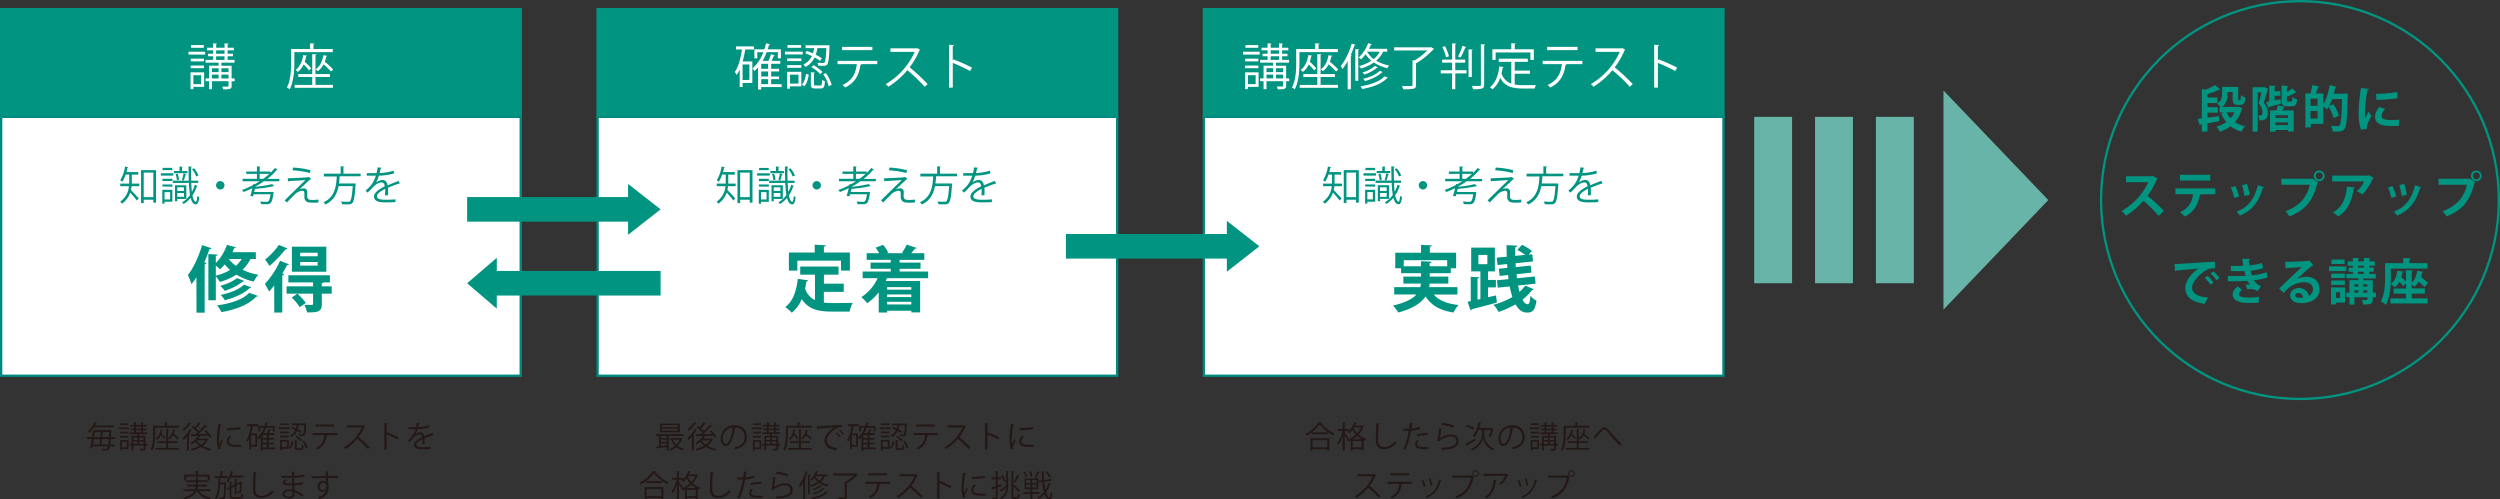 <svg xmlns="http://www.w3.org/2000/svg" viewBox="0 0 1396.16 278.89"><rect x="0" y="0" width="1396.16" height="278.89" fill="#333333" stroke="none"/><defs><style>.cls-1,.cls-4{fill:#009481;}.cls-1,.cls-7{stroke:#009481;}.cls-1,.cls-2,.cls-7{stroke-miterlimit:10;stroke-width:1.3px;}.cls-2,.cls-3{fill:#fff;}.cls-2{stroke:#008b80;}.cls-5{fill:#231815;}.cls-6{fill:#68b4a9;}.cls-7{fill:none;}</style></defs><g id="Layer_2" data-name="Layer 2"><g id="design"><rect class="cls-1" x="0.65" y="5.13" width="290.15" height="60.13"/><rect class="cls-2" x="0.65" y="65.26" width="290.15" height="144.58"/><path class="cls-3" d="M105.28,30.48V28.91h9.29v1.57ZM114,40.39V48.5H108v1.29h-1.6v-9.4Zm-.11-7.62v1.52h-7.4V32.77Zm-7.4,5.33V36.58h7.4V38.1Zm7.31-12.92V26.7h-7.14V25.18ZM112.34,42H108v5h4.3Zm18.73,1.82v1.57h-1.71v2.51c0,1.85-.8,2-4.74,2a5.44,5.44,0,0,0-.5-1.54c.83,0,1.6,0,2.15,0,1.22,0,1.35,0,1.35-.5V45.35h-9.27v4.47h-1.62V45.35h-1.91V43.78h1.91V36.66h5.35V35h-7.26V33.43H119v-2h-2.84V30H119V28.11h-3.4V26.65H119V24.19l2.23.17c0,.16-.16.3-.52.36v1.93h4.69V24.19l2.23.17c0,.16-.16.3-.52.36v1.93h3.5v1.46h-3.5V30h3v1.43h-3v2H131V35h-7.34v1.71h5.68v7.12Zm-9-5.71h-3.73V40.3h3.73Zm-3.73,3.58v2.13h3.73V41.65Zm2.35-13.54V30h4.69V28.11Zm0,3.31v2h4.69v-2Zm6.92,6.65h-3.94V40.3h3.94Zm-3.94,5.71h3.94V41.65h-3.94Z"/><path class="cls-3" d="M185.84,29.1H164.38v6c0,4.28-.36,10.52-2.62,14.76a7.82,7.82,0,0,0-1.57-1c2.18-4,2.37-9.65,2.37-13.71V27.36h10.59V24.19l2.46.17c0,.19-.17.33-.55.38v2.62h10.78ZM176.19,43v4.39h9.74v1.65H164.54V47.42h9.83V43h-7.81V41.38h7.81V30.23l2.34.14c0,.19-.16.33-.52.39V41.38h8.05V43Zm-3.56-3.67A31.65,31.65,0,0,0,169.57,36a10.93,10.93,0,0,1-3.23,4.16,7.56,7.56,0,0,0-1.3-1.07c2.32-1.66,3.73-4.69,4.3-8.33l2.16.33c0,.19-.2.3-.53.33a20.45,20.45,0,0,1-.8,3.06,33.15,33.15,0,0,1,3.62,3.67Zm12.25.61a44,44,0,0,0-4.2-4,10.26,10.26,0,0,1-3.17,3.8,6.86,6.86,0,0,0-1.24-1c2.29-1.54,3.72-4.41,4.33-7.91l2.12.36c-.05.19-.22.3-.52.33a16.93,16.93,0,0,1-.83,2.95,46.17,46.17,0,0,1,4.69,4.33Z"/><path class="cls-4" d="M73.62,97.49v3.88c0,.36,0,.77,0,1.15h4.16V104H73.48a19,19,0,0,1-.36,2.11c1.09,1.06,3.7,3.92,4.35,4.65l-1,1.25c-.72-1-2.54-3.14-3.74-4.47a12.34,12.34,0,0,1-4.63,6.21,5.41,5.41,0,0,0-1-1.11A11.62,11.62,0,0,0,72,104H67.15v-1.46h5c0-.4,0-.79,0-1.18V97.49h-2a16.32,16.32,0,0,1-1.88,4,8,8,0,0,0-1.14-.8,21.32,21.32,0,0,0,2.73-7.71l1.81.45c0,.16-.2.23-.47.23-.16.81-.37,1.63-.59,2.45h6.6v1.43ZM78.77,95h8.39v18.17H85.62v-1.61H80.26v1.86H78.77Zm1.49,15.11h5.36V96.4H80.26Z"/><path class="cls-4" d="M96.81,96.78v1.27h-7V96.78ZM96.27,106v6.65H91.89v1.09H90.64V106Zm0-6.17v1.25H90.69V99.87Zm-5.53,4.33V103h5.53v1.24Zm5.49-10.43V95H90.8V93.77ZM95,107.31H91.89v4.09H95Zm11.83-5.17c.06,1.86.18,3.56.34,5a18.25,18.25,0,0,0,1.63-4l1.47.73c0,.14-.18.18-.38.18a18.79,18.79,0,0,1-2.43,5.08c.41,2.07,1.11,3.54,1.93,3.54.39,0,.68-1.47.88-3.33a3.77,3.77,0,0,0,1,.77c-.3,2.68-.84,4-1.89,4-1.4,0-2.36-1.36-2.92-3.59a16.3,16.3,0,0,1-3.91,3.4,5.63,5.63,0,0,0-.88-.88,14.74,14.74,0,0,0,4.45-4.13,57.48,57.48,0,0,1-.62-6.76h-9v-1.27h8.92c-.07-2.43-.11-5.11-.14-7.9l1.89.07c0,.18-.14.32-.46.36,0,2.66,0,5.18.07,7.47h3.9v1.27Zm-2.14-6.63v1.23H97.11V95.51h3.13V93l1.84.11c0,.16-.14.27-.43.32v2.13Zm-.61,15.59H99v1.29H97.74v-8.91h6.31ZM99.22,97a12.72,12.72,0,0,1,.75,3.38l-1.21.25a12.2,12.2,0,0,0-.68-3.38Zm3.51,7.63H99v2h3.74ZM99,109.92h3.74v-2.11H99Zm5.08-12.64c0,.14-.2.23-.45.23a30.63,30.63,0,0,1-1,3.31l-1-.32a29.06,29.06,0,0,0,.86-3.63ZM108.38,94a14,14,0,0,1,2.45,4l-1.27.57a13.72,13.72,0,0,0-2.36-4.13Z"/><path class="cls-4" d="M125.36,103.48a2.34,2.34,0,1,1-2.33-2.34A2.33,2.33,0,0,1,125.36,103.48Z"/><path class="cls-4" d="M156,101.23h-8.64a42.18,42.18,0,0,1-4.7,2.93l0,.13A64.23,64.23,0,0,0,152,102.8l1.09,1.13a.33.33,0,0,1-.23.07.65.65,0,0,1-.18,0,69,69,0,0,1-10.3,1.47c-.14.59-.3,1.18-.43,1.75h9.62l.34-.07,1,.32a1.51,1.51,0,0,1-.16.41c-.52,3.47-1,5-1.77,5.62a3.17,3.17,0,0,1-2.31.55c-.73,0-1.79,0-2.91-.09a2.92,2.92,0,0,0-.47-1.43c1.47.13,3,.18,3.51.18a1.48,1.48,0,0,0,1-.23c.5-.41.93-1.52,1.32-4h-9.46c-.12.43-.23.82-.34,1.16l-1.52-.23c.36-1.13.79-2.77,1.15-4.33a53.45,53.45,0,0,1-4.9,2.15,7.94,7.94,0,0,0-.91-1.11,52.55,52.55,0,0,0,6.22-2.77l.12-.59.79.09c.93-.52,1.84-1.06,2.74-1.63h-9.52V99.87h8V97.1h-6V95.79h6V92.93l2,.13c0,.16-.14.27-.46.32v2.41h6v.77a29.54,29.54,0,0,0,2.54-2.75l1.55,1a.6.6,0,0,1-.39.12,1,1,0,0,1-.23,0,36.3,36.3,0,0,1-5.19,5H156ZM145,99.87h2a36.77,36.77,0,0,0,3.41-2.77H145Z"/><path class="cls-4" d="M167.38,105.7a5,5,0,0,1,2.24-.52,2,2,0,0,1,2,2.31c0,.59-.07,1.3-.07,1.84,0,2.32,1.36,2.32,3.31,2.32a19,19,0,0,0,2.95-.21,15.16,15.16,0,0,0,.07,1.61c-.88.09-1.95.14-2.95.14a16.77,16.77,0,0,1-2.36-.14,2.86,2.86,0,0,1-2.58-2.79c0-.52,0-1.54,0-2.22,0-1-.36-1.5-1.16-1.5a6.57,6.57,0,0,0-4.06,1.88c-1.31,1.3-3.79,3.79-4.56,4.7a12.42,12.42,0,0,0-1.22-1.2c2.15-2.2,9.28-9.12,11.59-11.37-1.65.16-6.81.45-9.39.59a.43.43,0,0,1-.36.25l-.14-1.82c3.18-.09,9.14-.38,11.43-.58l.35-.21,1.31,1.2a.85.85,0,0,1-.54.18c-1.43,1.34-4.22,3.91-5.9,5.52Zm5.69-9.08a50,50,0,0,0-9.71-1.52l.34-1.52a47.82,47.82,0,0,1,9.8,1.5Z"/><path class="cls-4" d="M201.4,98.44H189.71c-.09,1.27-.2,2.61-.38,4h8.1l.34,0,.9.16a2.4,2.4,0,0,1-.09.48c-.47,6.83-.93,9.37-1.83,10.28-.62.65-1.23.77-2.66.77-.82,0-2,0-3.09-.12a3.47,3.47,0,0,0-.54-1.49c1.68.16,3.31.16,3.88.16a1.51,1.51,0,0,0,1.09-.25c.7-.64,1.16-2.93,1.57-8.49h-7.92c-.78,4-2.57,8-7.33,10.26a4.67,4.67,0,0,0-1.09-1.23c6.42-2.9,7.12-9,7.4-14.43h-7.2V97h9.4V92.88l2,.14c0,.16-.16.27-.46.31V97h9.58Z"/><path class="cls-4" d="M223.28,102.66a.39.39,0,0,1-.14,0,.55.55,0,0,1-.34-.14c-1.72.57-4.24,1.5-6.13,2.31.05.53.07,1.12.07,1.77s0,1.55-.07,2.43l-1.65.09c.07-.81.11-1.86.11-2.74,0-.34,0-.66,0-.91-2.57,1.25-4.65,2.77-4.65,4.13s1.56,1.95,4.69,1.95a51.07,51.07,0,0,0,5.7-.23l0,1.52c-1.34.14-3.38.18-5.72.18-4.35,0-6.28-1-6.28-3.35,0-2,2.63-3.93,6-5.63-.13-1.43-.77-2.13-1.67-2.13-1.66,0-3.39.93-5.43,3.2-.63.7-1.52,1.58-2.49,2.47l-1.12-1.11c2.27-2,4.41-3.91,5.72-8.37l-1.27,0h-3.79V96.69c1.39,0,3,0,3.93,0l1.54,0a27.53,27.53,0,0,0,.61-3.24l2.23.27c0,.23-.23.36-.57.41-.16.91-.36,1.7-.57,2.52a31.43,31.43,0,0,0,7.81-1.32l.27,1.52a34.1,34.1,0,0,1-8.51,1.27A16.48,16.48,0,0,1,210,102h0a6,6,0,0,1,3.65-1.48c1.55,0,2.52,1.11,2.82,3,1.9-.86,4.31-1.79,6.12-2.49Z"/><path class="cls-4" d="M109.69,154.81a37,37,0,0,1-2.76,3.88,44.53,44.53,0,0,0-2-5.08c3-3.76,6.08-10.32,7.92-16.72l5.24,1.72c-.16.36-.52.52-1.12.48-.84,2.48-1.8,5-2.88,7.44l1.2.36c-.08.36-.4.6-1,.72v27h-4.56Zm33.19-10.16h-3a20.91,20.91,0,0,1-4.44,6,31.88,31.88,0,0,0,8.84,2.76,18.51,18.51,0,0,0-2.6,3.84,32,32,0,0,1-9.64-3.88,32.91,32.91,0,0,1-9.24,4.08,18.92,18.92,0,0,0-2.27-3.08v13.32h-4.16V141.89l5.15.28c0,.36-.32.64-1,.72v4a26.83,26.83,0,0,0,6.23-10.16l5,1.4c-.12.4-.56.52-1,.48-.28.76-.6,1.48-1,2.24h13.12Zm-22.35,9.28a28.35,28.35,0,0,0,7.95-3.16,27.37,27.37,0,0,1-3-3.12,21,21,0,0,1-2.6,2.72,22.68,22.68,0,0,0-2.35-2ZM144,165.25c-.12.28-.48.48-1,.48-4,4.36-11.08,7.08-19.32,8.6a17,17,0,0,0-2.44-3.8c7.48-1,14.48-3.24,17.92-7Zm-7.6-8.4a.87.87,0,0,1-.84.4,31.38,31.38,0,0,1-10.08,5.16,14.73,14.73,0,0,0-2.52-2.76c3.36-.88,7.28-2.52,9.28-4.32Zm3.88,3.6a1,1,0,0,1-.88.44c-3,2.92-8.32,5.36-13.84,6.8a16.14,16.14,0,0,0-2.32-3c5-1,10.28-3,13-5.72Zm-12.48-15.8a18.72,18.72,0,0,0,3.92,3.8,16.33,16.33,0,0,0,3.24-3.8Z"/><path class="cls-4" d="M153.13,159.41c-1,1.24-1.92,2.36-2.88,3.4a45,45,0,0,0-2.32-4.28,46.41,46.41,0,0,0,8.48-12.92l5,2a1.14,1.14,0,0,1-1.12.4c-.8,1.56-1.68,3.2-2.64,4.76l1,.36a1.12,1.12,0,0,1-1,.68v20.72h-4.48Zm7.48-20.6a1,1,0,0,1-1.08.36,70.59,70.59,0,0,1-9,9.36A29.9,29.9,0,0,0,148,145a38.54,38.54,0,0,0,7.76-8.24Zm24.63,21.08V164h-5.52v5.76c0,4.24-1.88,4.72-8.24,4.72a17,17,0,0,0-1.48-4.28c1.68.08,3.6.08,4.12.08s.72-.2.72-.64V164H160.05v-4.08h14.79v-2.2H161.05v-4h23.19v4h-3.56a1.43,1.43,0,0,1-1,.44v1.76ZM167.4,171.57a28.77,28.77,0,0,0-4.48-5.4l3.16-2.16a32.32,32.32,0,0,1,4.72,5.16Zm14.84-33.8v14H163v-14Zm-4.84,5.36v-2h-9.76v2Zm0,5.2v-2h-9.76v2Z"/><rect class="cls-1" x="333.74" y="5.13" width="290.15" height="60.13"/><rect class="cls-2" x="333.74" y="65.26" width="290.15" height="144.58"/><path class="cls-3" d="M421.11,27.64H416.2a60.25,60.25,0,0,1-1.46,6.68h5.41v12h-5.44v2.26h-1.6V38.84a17.83,17.83,0,0,1-1.74,3,15.35,15.35,0,0,0-1-1.65c2-2.79,3.25-7.56,4-12.58H411V25.93h10.09Zm-2.59,17V36h-3.81v8.69Zm18,2.37v1.6H425.09V50h-1.74V37.68a15.94,15.94,0,0,1-2.07,2,12.08,12.08,0,0,0-1-1.54,21.64,21.64,0,0,0,6-9h-3.36v3.42h-1.63v-5h5.57c.36-1.07.67-2.21.94-3.36l2.29.52c-.05.22-.27.33-.63.33-.22.86-.47,1.68-.72,2.51h7.37v5h-1.71V29.13h-6.21A33,33,0,0,1,425.91,34h3.26a32.08,32.08,0,0,0,1.41-3.72l2.12.66c-.06.17-.25.25-.55.25-.31.8-.77,1.87-1.24,2.81h4.85v1.63h-5.1v2.79h4.44v1.49h-4.44v2.81h4.44v1.49h-4.44V47Zm-7.56-8.6V35.64h-3.83v2.79Zm0,4.3V39.92h-3.83v2.81Zm-3.83,1.49V47h3.83V44.22Z"/><path class="cls-3" d="M448.29,28.85V30.4h-9.93V28.85Zm-.77,11.26v8.11h-6.35v1.3h-1.6V40.11Zm0-7.5v1.51H439.6V32.61Zm-7.89,5.26V36.36h7.89v1.51Zm7.78-12.69V26.7h-7.64V25.18Zm-1.49,16.5h-4.72v5h4.72Zm5.74-.08c-.33,2.4-.94,5-2.43,6.56l-1.4-.93c1.35-1.35,2-3.78,2.28-6Zm4.83-14.73a28.32,28.32,0,0,1-.91,3.69,29.09,29.09,0,0,1,3.39,2L458,34a25.93,25.93,0,0,0-3.09-1.91,10.92,10.92,0,0,1-5.13,5.3,5.78,5.78,0,0,0-1.16-1.33,10,10,0,0,0,4.78-4.74,33.91,33.91,0,0,0-3.73-1.57l.91-1.33c1.1.39,2.26.86,3.42,1.38a19.44,19.44,0,0,0,.72-2.92h-4.83v-1.6h11.62l.8,0,1,.11c-.17,1.08-.17,9.3-1.3,10.57-.66.8-1.35.8-2.65.8-.69,0-1.54,0-2.4-.09a3.43,3.43,0,0,0-.49-1.62c1.46.11,2.07.11,3.31.11a.84.84,0,0,0,.72-.28c.46-.55.74-2.57,1-8ZM454.58,47c0,.63.11.74.91.74h2.71c.71,0,.85-.36.91-3.11a6.34,6.34,0,0,0,1.57.69c-.17,3.28-.66,4.08-2.32,4.08h-3.09c-2,0-2.43-.53-2.43-2.4V40.36l2.27.16c0,.17-.2.31-.53.36Zm3.48-5.6a22,22,0,0,0-4.91-3.92l1.18-1.07a22.32,22.32,0,0,1,5,3.8Zm4.72,6.73a19.31,19.31,0,0,0-3.07-6.7l1.52-.61a19.9,19.9,0,0,1,3.23,6.62Z"/><path class="cls-3" d="M489.93,35.81H480.6l.47.13a.57.57,0,0,1-.55.33c-.75,5.14-2.62,9.72-8.53,12.61a14.45,14.45,0,0,0-1.49-1.38c5.74-2.76,7.34-6.62,8-11.69H467.75V34h22.18ZM487.19,28H470.26V26.18h16.93Z"/><path class="cls-3" d="M513.85,27.81a.61.61,0,0,1-.36.3A42.43,42.43,0,0,1,508,37.6,101.67,101.67,0,0,1,518.07,47l-1.68,1.46a91,91,0,0,0-9.69-9.27,43.13,43.13,0,0,1-10.62,9.27,10.43,10.43,0,0,0-1.43-1.49,39.49,39.49,0,0,0,16.16-18H497.27V27h14.62l.36-.13Z"/><path class="cls-3" d="M541.77,39.64a99.1,99.1,0,0,0-9.68-4.5v13.8H530V25l2.79.17c0,.3-.25.5-.72.58v8l.41-.58a96.11,96.11,0,0,1,10.38,4.61Z"/><path class="cls-4" d="M406.7,97.49v3.88c0,.36,0,.77,0,1.15h4.15V104h-4.27a19,19,0,0,1-.36,2.11c1.09,1.06,3.7,3.92,4.36,4.65l-1,1.25c-.73-1-2.55-3.14-3.75-4.47a12.34,12.34,0,0,1-4.63,6.21,5.14,5.14,0,0,0-1-1.11,11.63,11.63,0,0,0,4.95-8.64h-4.86v-1.46h5c0-.4,0-.79,0-1.18V97.49h-2a16,16,0,0,1-1.88,4,7.88,7.88,0,0,0-1.13-.8,21.32,21.32,0,0,0,2.72-7.71l1.81.45c0,.16-.2.23-.47.23-.16.81-.36,1.63-.59,2.45h6.6v1.43ZM411.85,95h8.39v18.17H418.7v-1.61h-5.35v1.86h-1.5Zm1.5,15.11h5.35V96.4h-5.35Z"/><path class="cls-4" d="M429.9,96.78v1.27h-7.06V96.78Zm-.55,9.26v6.65H425v1.09h-1.25V106Zm0-6.17v1.25h-5.54V99.87Zm-5.54,4.33V103h5.54v1.24Zm5.49-10.43V95h-5.38V93.77Zm-1.2,13.54H425v4.09h3.09Zm11.82-5.17c.07,1.86.18,3.56.34,5a18.25,18.25,0,0,0,1.63-4l1.48.73c-.05.14-.18.18-.39.18a18.5,18.5,0,0,1-2.43,5.08c.41,2.07,1.12,3.54,1.93,3.54.39,0,.68-1.47.89-3.33a3.57,3.57,0,0,0,.95.77c-.29,2.68-.84,4-1.88,4-1.41,0-2.36-1.36-2.93-3.59a16.07,16.07,0,0,1-3.9,3.4,5.31,5.31,0,0,0-.89-.88,14.74,14.74,0,0,0,4.45-4.13,55.6,55.6,0,0,1-.61-6.76h-9v-1.27h8.92c-.07-2.43-.11-5.11-.13-7.9l1.88.07c0,.18-.14.32-.45.36,0,2.66,0,5.18.06,7.47h3.91v1.27Zm-2.13-6.63v1.23h-7.56V95.51h3.13V93l1.84.11c0,.16-.14.27-.43.32v2.13Zm-.62,15.59h-5.06v1.29h-1.24v-8.91h6.3ZM432.3,97a12.72,12.72,0,0,1,.75,3.38l-1.2.25a13,13,0,0,0-.68-3.38Zm3.52,7.63h-3.75v2h3.75Zm-3.75,5.26h3.75v-2.11h-3.75Zm5.09-12.64c-.05.14-.21.23-.46.23a26.71,26.71,0,0,1-1,3.31l-1-.32a27.4,27.4,0,0,0,.86-3.63ZM441.47,94a14.42,14.42,0,0,1,2.45,4l-1.27.57a14.16,14.16,0,0,0-2.36-4.13Z"/><path class="cls-4" d="M458.45,103.48a2.34,2.34,0,1,1-2.34-2.34A2.33,2.33,0,0,1,458.45,103.48Z"/><path class="cls-4" d="M489.11,101.23h-8.65a43,43,0,0,1-4.69,2.93l0,.13a63.78,63.78,0,0,0,9.35-1.49l1.09,1.13a.32.32,0,0,1-.23.07.65.65,0,0,1-.18,0,69,69,0,0,1-10.3,1.47c-.13.59-.29,1.18-.43,1.75h9.62l.34-.07.95.32a1.87,1.87,0,0,1-.15.41c-.53,3.47-1.05,5-1.77,5.62a3.21,3.21,0,0,1-2.32.55c-.72,0-1.79,0-2.9-.09a2.94,2.94,0,0,0-.48-1.43c1.48.13,3,.18,3.52.18a1.49,1.49,0,0,0,1-.23c.49-.41.93-1.52,1.31-4H474.7c-.11.43-.23.82-.34,1.16l-1.52-.23c.36-1.13.79-2.77,1.16-4.33-1.59.79-3.25,1.52-4.9,2.15a8.72,8.72,0,0,0-.91-1.11,52.41,52.41,0,0,0,6.21-2.77l.12-.59.79.09c.93-.52,1.84-1.06,2.75-1.63h-9.53V99.87h8V97.1h-6.06V95.79h6.06V92.93l1.95.13c0,.16-.14.27-.45.32v2.41h6v.77a29.54,29.54,0,0,0,2.54-2.75l1.54,1a.6.6,0,0,1-.39.12.94.94,0,0,1-.22,0,36.38,36.38,0,0,1-5.2,5h6.81ZM478,99.87h2a35.5,35.5,0,0,0,3.41-2.77H478Z"/><path class="cls-4" d="M500.46,105.7a5,5,0,0,1,2.25-.52,2,2,0,0,1,2,2.31c0,.59-.06,1.3-.06,1.84,0,2.32,1.36,2.32,3.31,2.32a19.12,19.12,0,0,0,2.95-.21,15.16,15.16,0,0,0,.07,1.61c-.89.09-2,.14-3,.14a16.77,16.77,0,0,1-2.36-.14,2.86,2.86,0,0,1-2.59-2.79c0-.52,0-1.54,0-2.22,0-1-.36-1.5-1.15-1.5a6.52,6.52,0,0,0-4.06,1.88c-1.32,1.3-3.79,3.79-4.56,4.7a12.13,12.13,0,0,0-1.23-1.2c2.16-2.2,9.28-9.12,11.59-11.37-1.65.16-6.8.45-9.39.59a.43.43,0,0,1-.36.25l-.14-1.82c3.18-.09,9.15-.38,11.44-.58l.34-.21,1.31,1.2a.83.83,0,0,1-.54.18c-1.43,1.34-4.22,3.91-5.9,5.52Zm5.7-9.08a50.11,50.11,0,0,0-9.72-1.52l.34-1.52a47.92,47.92,0,0,1,9.81,1.5Z"/><path class="cls-4" d="M534.48,98.44H522.79c-.09,1.27-.2,2.61-.38,4h8.1l.34,0,.91.16c0,.16,0,.34-.09.48-.48,6.83-.93,9.37-1.84,10.28-.61.65-1.23.77-2.66.77-.81,0-1.95,0-3.08-.12a3.62,3.62,0,0,0-.55-1.49c1.68.16,3.32.16,3.88.16s.84,0,1.09-.25c.71-.64,1.16-2.93,1.57-8.49h-7.92c-.77,4-2.56,8-7.33,10.26a4.67,4.67,0,0,0-1.09-1.23c6.42-2.9,7.13-9,7.4-14.43H514V97h9.39V92.88l2,.14c0,.16-.16.27-.46.31V97h9.58Z"/><path class="cls-4" d="M556.36,102.66a.39.39,0,0,1-.14,0,.58.58,0,0,1-.34-.14c-1.72.57-4.24,1.5-6.12,2.31,0,.53.07,1.12.07,1.77s0,1.55-.07,2.43l-1.66.09c.07-.81.11-1.86.11-2.74,0-.34,0-.66,0-.91-2.56,1.25-4.65,2.77-4.65,4.13s1.57,1.95,4.7,1.95a51,51,0,0,0,5.69-.23l0,1.52c-1.33.14-3.38.18-5.71.18-4.36,0-6.29-1-6.29-3.35,0-2,2.63-3.93,6-5.63-.14-1.43-.77-2.13-1.68-2.13-1.66,0-3.38.93-5.42,3.2-.64.7-1.52,1.58-2.5,2.47l-1.11-1.11c2.27-2,4.4-3.91,5.72-8.37l-1.27,0h-3.79V96.69c1.38,0,3,0,3.92,0l1.54,0a29.66,29.66,0,0,0,.62-3.24l2.22.27c0,.23-.23.36-.57.41-.16.91-.36,1.7-.56,2.52a31.43,31.43,0,0,0,7.8-1.32l.27,1.52a34,34,0,0,1-8.51,1.27A16.48,16.48,0,0,1,543,102h0a6,6,0,0,1,3.66-1.48c1.54,0,2.52,1.11,2.81,3,1.91-.86,4.31-1.79,6.13-2.49Z"/><path class="cls-4" d="M460.09,163v6a42.07,42.07,0,0,0,4.6.24c2.16,0,8.83,0,11.55-.12a16.45,16.45,0,0,0-1.72,4.88H464.45c-7.52,0-13-1.24-16.72-7a18.77,18.77,0,0,1-5.52,7.64,25.87,25.87,0,0,0-3.68-3.16c4.2-3,6.24-8.84,7-15.76l5.8.84a1,1,0,0,1-1,.64c-.2,1.4-.44,2.72-.72,4a10.76,10.76,0,0,0,5.52,6.4v-14.2h-8.24v-4.56h21.4v4.56h-8.16v5h11.08V163Zm-14.8-17.44v5.56h-4.72V141.05H455v-4.4l6.24.36c0,.4-.36.64-1.12.76v3.28h14.51v10.08h-4.95v-5.56Z"/><path class="cls-4" d="M518.32,155.37h-23c-.24.52-.44,1-.68,1.56h19.23v17.52h-4.91v-.92H495.45v1h-4.72V163.25a28,28,0,0,1-6.44,6.08,21.92,21.92,0,0,0-3.28-3.4,24.33,24.33,0,0,0,9.08-10.56h-8.32v-3.72h15.68v-1.52H486.17v-3.48h11.28v-1.52H484v-3.72h7a22.57,22.57,0,0,0-2-3.08l4.12-1.6a15.51,15.51,0,0,1,2.88,4.36l-.76.32h9.24l-.72-.28a31.73,31.73,0,0,0,2.6-4.48l5.6,1.8c-.12.32-.48.44-1.08.44a25.69,25.69,0,0,1-2,2.52h7.31v3.72H502.41v1.52h11.67v3.48H502.41v1.52h15.91Zm-9.39,5H495.45v1.4h13.48Zm0,5.52v-1.44H495.45v1.44Zm-13.48,4.16h13.48v-1.52H495.45Z"/><rect class="cls-1" x="672.33" y="5.13" width="290.15" height="60.13"/><rect class="cls-2" x="672.33" y="65.26" width="290.15" height="144.58"/><path class="cls-3" d="M694.18,30.48V28.91h9.3v1.57Zm8.69,9.91V48.5h-5.93v1.29h-1.6v-9.4Zm-.11-7.62v1.52h-7.4V32.77Zm-7.4,5.33V36.58h7.4V38.1Zm7.32-12.92V26.7h-7.15V25.18ZM701.24,42h-4.3v5h4.3ZM720,43.78v1.57h-1.71v2.51c0,1.85-.8,2-4.74,2a5.44,5.44,0,0,0-.5-1.54c.83,0,1.6,0,2.15,0,1.22,0,1.35,0,1.35-.5V45.35h-9.26v4.47h-1.63V45.35h-1.91V43.78h1.91V36.66H711V35h-7.26V33.43h4.17v-2h-2.84V30h2.84V28.11H704.5V26.65h3.39V24.19l2.23.17c0,.16-.16.3-.52.36v1.93h4.69V24.19l2.23.17c0,.16-.16.3-.52.36v1.93h3.5v1.46H716V30h3v1.43h-3v2h3.92V35h-7.34v1.71h5.68v7.12Zm-9-5.71h-3.72V40.3H711Zm-3.72,3.58v2.13H711V41.65Zm2.34-13.54V30h4.69V28.11Zm0,3.31v2h4.69v-2Zm6.92,6.65h-3.94V40.3h3.94Zm-3.94,5.71h3.94V41.65h-3.94Z"/><path class="cls-3" d="M747.15,29.1H725.69v6c0,4.28-.36,10.52-2.62,14.76a7.62,7.62,0,0,0-1.58-1c2.18-4,2.38-9.65,2.38-13.71V27.36h10.59V24.19l2.46.17c0,.19-.17.33-.56.38v2.62h10.79ZM737.5,43v4.39h9.73v1.65H725.85V47.42h9.82V43h-7.8V41.38h7.8V30.23l2.35.14c0,.19-.17.33-.52.39V41.38h8V43Zm-3.56-3.67A31.87,31.87,0,0,0,730.87,36a10.91,10.91,0,0,1-3.22,4.16,7.56,7.56,0,0,0-1.3-1.07c2.32-1.66,3.72-4.69,4.3-8.33l2.16.33c0,.19-.2.3-.53.33a20.45,20.45,0,0,1-.8,3.06,33.15,33.15,0,0,1,3.62,3.67Zm12.25.61a44,44,0,0,0-4.2-4,10.26,10.26,0,0,1-3.17,3.8,7.22,7.22,0,0,0-1.24-1c2.29-1.54,3.72-4.41,4.33-7.91l2.12.36c0,.19-.22.3-.52.33a16.93,16.93,0,0,1-.83,2.95,46.17,46.17,0,0,1,4.69,4.33Z"/><path class="cls-3" d="M752.62,34.18a32.07,32.07,0,0,1-2.9,4.41,14.34,14.34,0,0,0-.91-1.79c2.37-2.87,4.66-7.67,6.07-12.44l2.18.69c-.08.19-.28.3-.63.3a54.63,54.63,0,0,1-2.13,5.46l.64.2c-.06.19-.2.3-.53.35V49.85h-1.79Zm4.27-6.73,2.18.13c0,.17-.16.31-.52.36V45.13h-1.66Zm17.83,1.4h-2.29a14.49,14.49,0,0,1-3.87,5,21.51,21.51,0,0,0,7.26,2.73,6.52,6.52,0,0,0-1.05,1.49,22.27,22.27,0,0,1-7.5-3.17,24.87,24.87,0,0,1-7.2,3.37A8.54,8.54,0,0,0,759,36.88a22.77,22.77,0,0,0,6.87-3,14.81,14.81,0,0,1-3.23-3.59,19.46,19.46,0,0,1-2.51,2.87,9.15,9.15,0,0,0-1.3-1.07,21.07,21.07,0,0,0,5.24-8l2.13.64a.58.58,0,0,1-.61.25c-.3.74-.66,1.51-1.05,2.26h10.16Zm.47,14.54a.57.57,0,0,1-.56.2c-2.64,3-7.91,5.07-13.87,6.12a6.73,6.73,0,0,0-1-1.52c5.71-.85,10.87-2.7,13.41-5.57Zm-5.63-5.85a.49.49,0,0,1-.47.22,21,21,0,0,1-7.15,3.87,6.69,6.69,0,0,0-1.07-1.13,18.38,18.38,0,0,0,6.89-3.62Zm2.67,2.68a.52.52,0,0,1-.49.22c-2,2-5.71,3.81-9.44,4.83a6.93,6.93,0,0,0-1-1.27c3.59-.83,7.26-2.46,9.19-4.44Zm-8.58-11.37-.11.17A14.08,14.08,0,0,0,767.16,33a13.21,13.21,0,0,0,3.36-4.11Z"/><path class="cls-3" d="M799.19,26.29l1.71,1.05a.77.77,0,0,1-.47.27,40.4,40.4,0,0,1-9.63,7.75v12c0,1.32-.35,1.87-1.4,2.18a26.14,26.14,0,0,1-5.74.3,8.58,8.58,0,0,0-.77-1.88c1.51.06,3,.09,3.94.09,1.79,0,2,0,2-.72V33.71l1.19,0a33.62,33.62,0,0,0,7-5.51H778.56V26.43h20.27Z"/><path class="cls-3" d="M812.71,35v4.22H819V41h-6.27v8.83h-1.79V41h-6.34V39.23h6.34V35h-5.54V33.27h5.54V24.22l2.35.14c0,.19-.2.33-.56.38v8.53h5.55V35ZM807,25.79a27.69,27.69,0,0,1,2.2,5.63l-1.63.55a30.62,30.62,0,0,0-2.09-5.71Zm11.89.5c-.06.16-.28.25-.58.27a45.91,45.91,0,0,1-2.6,5.55s-1.43-.55-1.46-.55a37.63,37.63,0,0,0,2.51-6Zm1.24,1.27,2.34.14c0,.19-.16.33-.52.38V43h-1.82ZM827,24.72l2.37.13c0,.22-.16.33-.52.39v22c0,1.33-.39,1.91-1.21,2.21a17.33,17.33,0,0,1-5,.36A7.7,7.7,0,0,0,822,48c1,0,2,0,2.73,0,2.21,0,2.32,0,2.32-.72Z"/><path class="cls-3" d="M845.91,41.19v6a25.75,25.75,0,0,0,4.8.36c1,0,5.82,0,7.09,0a5.52,5.52,0,0,0-.72,1.88h-6.46c-5.93,0-10.23-1-12.8-6a14.33,14.33,0,0,1-4.33,6.48,8.05,8.05,0,0,0-1.41-1.21c3-2.24,4.64-6.46,5.27-11.62l2.38.39c-.06.19-.22.33-.56.33-.16,1.1-.38,2.18-.63,3.23A8.82,8.82,0,0,0,844,46.68V34.54h-7V32.77h16.22v1.77h-7.28v4.88h8.47v1.77Zm-10.65-11.9v4.17h-1.82V27.53H844V24.14l2.52.16c0,.19-.2.33-.58.39v2.84h10.65v5.93h-1.91V29.29Z"/><path class="cls-3" d="M883.71,35.81h-9.33l.47.13a.57.57,0,0,1-.55.33c-.75,5.14-2.62,9.72-8.53,12.61a14.45,14.45,0,0,0-1.49-1.38c5.74-2.76,7.34-6.62,8-11.69H861.53V34h22.18ZM881,28H864V26.18H881Z"/><path class="cls-3" d="M907.63,27.81a.61.61,0,0,1-.36.3,42.43,42.43,0,0,1-5.52,9.49A101.67,101.67,0,0,1,911.85,47l-1.68,1.46a91,91,0,0,0-9.69-9.27,43.13,43.13,0,0,1-10.62,9.27,10.43,10.43,0,0,0-1.43-1.49,39.49,39.49,0,0,0,16.16-18H891.05V27h14.62l.36-.13Z"/><path class="cls-3" d="M935.55,39.64a99.1,99.1,0,0,0-9.68-4.5v13.8H923.8V25l2.79.17c0,.3-.25.5-.72.58v8l.41-.58a96.11,96.11,0,0,1,10.38,4.61Z"/><path class="cls-4" d="M745.29,97.49v3.88c0,.36,0,.77,0,1.15h4.15V104h-4.26c-.07.68-.21,1.38-.36,2.11,1.08,1.06,3.69,3.92,4.35,4.65l-1,1.25c-.73-1-2.54-3.14-3.74-4.47a12.34,12.34,0,0,1-4.63,6.21,5.71,5.71,0,0,0-1-1.11,11.62,11.62,0,0,0,4.94-8.64h-4.85v-1.46h5c0-.4,0-.79,0-1.18V97.49h-2a16.32,16.32,0,0,1-1.88,4,8.59,8.59,0,0,0-1.14-.8,21.32,21.32,0,0,0,2.73-7.71l1.81.45c-.05.16-.2.23-.48.23-.16.81-.36,1.63-.59,2.45h6.61v1.43ZM750.44,95h8.4v18.17H757.3v-1.61h-5.36v1.86h-1.5Zm1.5,15.11h5.36V96.4h-5.36Z"/><path class="cls-4" d="M768.49,96.78v1.27h-7.06V96.78ZM768,106v6.65h-4.38v1.09h-1.25V106Zm-.05-6.17v1.25h-5.54V99.87Zm-5.54,4.33V103h5.54v1.24Zm5.5-10.43V95h-5.38V93.77Zm-1.21,13.54h-3.08v4.09h3.08Zm11.82-5.17c.07,1.86.19,3.56.34,5a17.8,17.8,0,0,0,1.64-4l1.47.73c0,.14-.18.18-.38.18a18.79,18.79,0,0,1-2.43,5.08c.41,2.07,1.11,3.54,1.93,3.54.38,0,.68-1.47.88-3.33a3.6,3.6,0,0,0,1,.77c-.3,2.68-.84,4-1.89,4-1.4,0-2.36-1.36-2.92-3.59a16.3,16.3,0,0,1-3.91,3.4,5.63,5.63,0,0,0-.88-.88,14.74,14.74,0,0,0,4.45-4.13,57.48,57.48,0,0,1-.62-6.76h-9v-1.27h8.92c-.07-2.43-.12-5.11-.14-7.9l1.88.07c0,.18-.13.32-.45.36,0,2.66,0,5.18.07,7.47h3.9v1.27Zm-2.13-6.63v1.23h-7.55V95.51h3.13V93l1.83.11c0,.16-.13.27-.43.32v2.13Zm-.61,15.59h-5.06v1.29h-1.25v-8.91h6.31ZM770.9,97a12.68,12.68,0,0,1,.74,3.38l-1.2.25a12.2,12.2,0,0,0-.68-3.38Zm3.51,7.63h-3.74v2h3.74Zm-3.74,5.26h3.74v-2.11h-3.74Zm5.08-12.64c0,.14-.2.23-.45.23a30.63,30.63,0,0,1-1,3.31l-1-.32a29.06,29.06,0,0,0,.86-3.63ZM780.06,94a14.19,14.19,0,0,1,2.45,4l-1.27.57a13.94,13.94,0,0,0-2.36-4.13Z"/><path class="cls-4" d="M797,103.48a2.34,2.34,0,1,1-2.34-2.34A2.33,2.33,0,0,1,797,103.48Z"/><path class="cls-4" d="M827.7,101.23h-8.64a43.12,43.12,0,0,1-4.7,2.93l0,.13a64.23,64.23,0,0,0,9.35-1.49l1.09,1.13a.33.33,0,0,1-.23.07.62.62,0,0,1-.18,0,69.21,69.21,0,0,1-10.3,1.47c-.14.59-.3,1.18-.43,1.75h9.62l.34-.07.95.32a1.51,1.51,0,0,1-.16.41c-.52,3.47-1,5-1.77,5.62a3.17,3.17,0,0,1-2.31.55c-.73,0-1.8,0-2.91-.09a2.92,2.92,0,0,0-.47-1.43c1.47.13,3,.18,3.51.18a1.49,1.49,0,0,0,1-.23c.5-.41.93-1.52,1.32-4H813.3c-.12.43-.23.82-.35,1.16l-1.52-.23c.37-1.13.8-2.77,1.16-4.33-1.59.79-3.24,1.52-4.9,2.15a7.94,7.94,0,0,0-.91-1.11,52.55,52.55,0,0,0,6.22-2.77l.11-.59.8.09c.93-.52,1.84-1.06,2.74-1.63h-9.53V99.87h8V97.1h-6V95.79h6V92.93l2,.13c0,.16-.13.27-.45.32v2.41h6v.77a29.54,29.54,0,0,0,2.54-2.75l1.54,1a.55.55,0,0,1-.38.12,1,1,0,0,1-.23,0,36.3,36.3,0,0,1-5.19,5h6.8Zm-11.07-1.36h2a35.36,35.36,0,0,0,3.4-2.77h-5.42Z"/><path class="cls-4" d="M839.06,105.7a5,5,0,0,1,2.24-.52,2,2,0,0,1,2,2.31c0,.59-.07,1.3-.07,1.84,0,2.32,1.36,2.32,3.31,2.32a19,19,0,0,0,3-.21,15.16,15.16,0,0,0,.07,1.61c-.88.09-1.95.14-2.95.14a16.77,16.77,0,0,1-2.36-.14,2.88,2.88,0,0,1-2.59-2.79c0-.52.05-1.54.05-2.22,0-1-.36-1.5-1.16-1.5a6.54,6.54,0,0,0-4.06,1.88c-1.31,1.3-3.79,3.79-4.56,4.7a12.42,12.42,0,0,0-1.22-1.2c2.15-2.2,9.28-9.12,11.59-11.37-1.66.16-6.81.45-9.39.59a.43.43,0,0,1-.37.25l-.13-1.82c3.17-.09,9.14-.38,11.43-.58l.34-.21,1.32,1.2a.88.88,0,0,1-.55.18c-1.42,1.34-4.22,3.91-5.89,5.52Zm5.69-9.08A50,50,0,0,0,835,95.1l.34-1.52a47.82,47.82,0,0,1,9.8,1.5Z"/><path class="cls-4" d="M873.08,98.44H861.39c-.09,1.27-.2,2.61-.39,4h8.1l.34,0,.91.16a2.4,2.4,0,0,1-.09.48c-.47,6.83-.93,9.37-1.84,10.28-.61.65-1.22.77-2.65.77-.82,0-1.95,0-3.09-.12a3.6,3.6,0,0,0-.54-1.49c1.68.16,3.31.16,3.88.16a1.51,1.51,0,0,0,1.09-.25c.7-.64,1.16-2.93,1.56-8.49h-7.92c-.77,4-2.56,8-7.32,10.26a4.67,4.67,0,0,0-1.09-1.23c6.42-2.9,7.12-9,7.39-14.43h-7.19V97h9.39V92.88l2,.14c0,.16-.15.27-.45.31V97h9.58Z"/><path class="cls-4" d="M895,102.66a.48.48,0,0,1-.14,0,.55.55,0,0,1-.34-.14c-1.73.57-4.24,1.5-6.13,2.31,0,.53.07,1.12.07,1.77s0,1.55-.07,2.43l-1.65.09c.06-.81.11-1.86.11-2.74,0-.34,0-.66,0-.91-2.57,1.25-4.65,2.77-4.65,4.13s1.56,1.95,4.69,1.95a51.18,51.18,0,0,0,5.7-.23l0,1.52c-1.34.14-3.38.18-5.72.18-4.35,0-6.28-1-6.28-3.35,0-2,2.63-3.93,6-5.63-.13-1.43-.77-2.13-1.68-2.13-1.65,0-3.38.93-5.42,3.2-.63.7-1.52,1.58-2.49,2.47l-1.12-1.11c2.27-2,4.41-3.91,5.72-8.37l-1.27,0h-3.79V96.69c1.39,0,3,0,3.93,0l1.54,0a29.74,29.74,0,0,0,.61-3.24l2.23.27c-.05.23-.23.36-.57.41-.16.91-.36,1.7-.57,2.52a31.5,31.5,0,0,0,7.81-1.32l.27,1.52a34.1,34.1,0,0,1-8.51,1.27,16.48,16.48,0,0,1-1.63,3.84h0a6,6,0,0,1,3.65-1.48c1.55,0,2.52,1.11,2.82,3,1.9-.86,4.31-1.79,6.12-2.49Z"/><path class="cls-4" d="M813.92,164.49H800.68c2.88,3.28,7.44,5.16,13.88,5.84a17.64,17.64,0,0,0-2.84,4.2c-7.6-1.2-12.44-4-15.6-9-2.4,3.6-6.92,6.76-15.23,9a19.6,19.6,0,0,0-3-3.88c7-1.6,11-3.76,13.11-6.2H778.61v-4.08H793.2a12,12,0,0,0,.32-2h-9.8v-3.88h9.88v-1.92H782.45v-2.76h-3.24v-8.68H793.6v-4.4l6,.32c0,.4-.32.64-1.08.76v3.32h14.68v8.68h-3v2.76H798.44v1.92h10.4v3.88H798.4a17.72,17.72,0,0,1-.24,2h15.76Zm-30-15.8h9.64v-2.84l5.92.32c0,.4-.36.68-1.08.76v1.76h9.8v-3.36H784Z"/><path class="cls-4" d="M831,166c1.48-.36,3-.68,4.48-1l.48,4c-5.12,1.4-10.47,2.8-14,3.68a1,1,0,0,1-.64.72l-1.76-4.88,1.8-.36v-13.6l4.71.28c0,.32-.28.56-.92.64v11.88l1.6-.36V151.57h-5.15V138.29h13.23v13.28H831v4.76h4.4v4.16H831Zm-5.36-23.64v5.2h5v-5.2Zm22.16,17.08c.24,1.24.52,2.44.8,3.52a19.81,19.81,0,0,0,3.2-3.44l4.8,2a1.12,1.12,0,0,1-1,.44,26.17,26.17,0,0,1-5.36,5.36c.84,1.64,1.8,2.56,2.8,2.56s1.44-1.2,1.64-4.76a10.36,10.36,0,0,0,3.4,2.76c-.8,5.28-2.08,6.68-5.16,6.68-1.36,0-4.08-.16-6.56-4.6a49.55,49.55,0,0,1-9.48,4.24,16.66,16.66,0,0,0-2.84-4,42.46,42.46,0,0,0,10.56-4.32,51.15,51.15,0,0,1-1.48-5.92l-6.68.68-.44-4.12,6.48-.64c-.12-.76-.2-1.52-.28-2.28l-4.72.48-.44-4,4.76-.48-.12-2.12-5.36.52-.44-4.12,5.6-.52q-.12-3.24-.12-6.48l6,.32c0,.4-.36.68-1.16.8,0,1.64,0,3.24,0,4.88l5.6-.52a41.66,41.66,0,0,0-4.44-2.8l2.64-2.84a32.55,32.55,0,0,1,5.52,3.36l-1.8,2.12,2-.2.4,4-9.72,1c0,.72.08,1.44.16,2.16l8.28-.84.44,3.92-8.36.88c.08.76.16,1.56.28,2.28l9.92-1,.48,4Z"/><path class="cls-4" d="M1232.79,65.74c2.07-.25,4.3-.55,6.48-.86l.11,2.79-6.59,1.19v4.63h-3.17V69.38l-.69.11a.67.67,0,0,1-.47.47l-1.13-3.56,2.29-.25V49.55l1.85.57A25.15,25.15,0,0,0,1237,47.5l2.93,2.46c-.14.14-.39.14-.72.14a36.3,36.3,0,0,1-6.43,2.45v1.93h5.55v3.09h-5.55v2.29h5.79v3.07h-5.79Zm17.41-6.1,2.09.77c0,.23-.19.31-.33.45a18.23,18.23,0,0,1-3.78,7.34,17.28,17.28,0,0,0,5.72,2.31,13.41,13.41,0,0,0-2.16,3,17.26,17.26,0,0,1-6.07-3,20.59,20.59,0,0,1-6,3.06,11.92,11.92,0,0,0-1.8-2.9,17.78,17.78,0,0,0,5.44-2.48,19,19,0,0,1-2.9-5l1.77-.47h-2.65v-3h.61a12.3,12.3,0,0,0-2-1.85c2.57-1.49,2.81-3.51,2.81-5.33v-4h9V55c0,.85,0,.93.36.93.61,0,.69,0,.8-.08s.28-.36.33-2.73a7.7,7.7,0,0,0,2.46,1.3c-.11,2.29-.22,4.16-2.9,4.16h-1.52c-2.62,0-2.62-2.09-2.62-3.56V51.39h-2.89v1.25c0,2.42-.5,5.24-3.07,7.09h8.67Zm-6.73,3.09a12.25,12.25,0,0,0,2.2,3.34,13.12,13.12,0,0,0,2.24-3.34Z"/><path class="cls-4" d="M1264.6,48.58l2.07,1.05a.67.67,0,0,1-.25.41c-.57,2.21-1.43,5.16-2.2,7.37a8.43,8.43,0,0,1,2.29,5.46c0,4.08-2.26,4.44-4.72,4.33a7.2,7.2,0,0,0-.66-2.73c.44,0,.88,0,1.18,0,.86,0,1.22-.42,1.22-1.93a7.67,7.67,0,0,0-2.13-4.8c.53-1.77,1.11-4.22,1.52-6.13h-2.1V73.55H1258V48.69h6.15Zm9,6.87.25,2.43c-2.46.71-5,1.4-6.65,1.85a.52.52,0,0,1-.39.46l-1.32-3.2c.55-.08,1.16-.19,1.82-.3V47.81L1271,48c0,.25-.22.38-.69.47v2.42h3.2v2.6h-3.2v2.59Zm-2.24,6.21a28.13,28.13,0,0,0,.75-2.93l3.92,1a.8.8,0,0,1-.75.33c-.22.5-.47,1-.74,1.63H1281V73.41h-3.2v-.8h-7v.91h-3.07V61.66Zm6.4,4.19V64.39h-7v1.46Zm-7,4h7V68.36h-7Zm6.37-14.1c0,.83.08.94.69.94h1.68c.55,0,.66-.33.75-2.4a7.92,7.92,0,0,0,2.62,1.16c-.31,3.09-1.08,3.94-3,3.94h-2.51c-2.59,0-3.17-.83-3.17-3.61v-8l3.67.22c0,.25-.22.41-.69.5v2.78a16.35,16.35,0,0,0,3.06-1.9l2.26,2.29a.86.86,0,0,1-.6.11,25.59,25.59,0,0,1-4.72,2.15Z"/><path class="cls-4" d="M1309.38,52.25l1.74.11c0,.25,0,.72,0,1-.33,12.69-.64,17.1-1.71,18.51-.89,1.24-1.85,1.6-4.56,1.6-.66,0-1.4,0-2.12,0a7.86,7.86,0,0,0-1-3.17c1.6.11,3.06.14,3.75.14a1.26,1.26,0,0,0,1.1-.5c.75-.85,1.11-4.83,1.36-14.62h-5.58a24.68,24.68,0,0,1-1.71,3.89l2.46-1a22.92,22.92,0,0,1,3.09,6.4l-3,1.33a23.45,23.45,0,0,0-2.73-6.27c-.33.55-.66,1-1,1.52a16.7,16.7,0,0,0-2-1.9v9.9h-7v2h-3v-19h2.84a37.64,37.64,0,0,0,1-4.66l4,.85c-.11.25-.33.36-.74.39-.31,1-.78,2.31-1.25,3.42h4.14v6.12c1.69-2.59,2.9-6.73,3.53-10.76l3.92.89a.66.66,0,0,1-.72.38c-.24,1.16-.52,2.35-.82,3.51h5.38Zm-15.11,6.84v-4h-3.92v4Zm-3.92,7.12h3.92V62h-3.92Z"/><path class="cls-4" d="M1323.07,49.68c0,.31-.3.5-.85.53a66.18,66.18,0,0,0-1.47,12.14,24.7,24.7,0,0,0,.2,3.89c.33-.8,1.4-3.15,1.76-4l1.63,2.54a49.42,49.42,0,0,0-2.29,4.77,4.67,4.67,0,0,0-.22,1.32,3.85,3.85,0,0,0,.14,1l-3.48.52a32.81,32.81,0,0,1-1.27-9.85,94.78,94.78,0,0,1,1.3-13.43Zm16.55,20.61c-1,.06-2.12.08-3.17.08a39.22,39.22,0,0,1-4.69-.24c-3.83-.53-5.38-2.57-5.38-4.91a8.6,8.6,0,0,1,2.38-5.49l3.31,1.13a5.57,5.57,0,0,0-2,3.86c0,2.07,2.49,2.29,5.77,2.29a38.31,38.31,0,0,0,4-.19ZM1327,52.44a95.23,95.23,0,0,0,11.67-1l.3,3.42a100,100,0,0,1-11.86.94Z"/><path class="cls-4" d="M1205,99.74a.8.8,0,0,1-.49.46,45,45,0,0,1-5.16,9.14,109.44,109.44,0,0,1,9.21,8.49l-3.06,2.71a86.42,86.42,0,0,0-8.42-8.47,45.34,45.34,0,0,1-9.76,8.44,17.32,17.32,0,0,0-2.57-2.65,35.69,35.69,0,0,0,15-16.11h-12.44V98.44h14.43l.58-.19Z"/><path class="cls-4" d="M1237.17,108.48l-8.66,0,.55.16a.65.65,0,0,1-.63.36c-.75,4.53-2.51,9-8.31,11.92a25.23,25.23,0,0,0-2.67-2.37c5.43-2.76,6.76-5.93,7.28-10.1h-9.85v-3.23h22.29Zm-2.81-7.64h-16.94V97.61h16.94Z"/><path class="cls-4" d="M1248.41,103.93a32.44,32.44,0,0,1,2,5.85l-2.68.74a31.54,31.54,0,0,0-1.88-5.85Zm16,.63a.63.63,0,0,1-.69.36c-2.26,8.14-6.53,12.94-12.83,15.48a11.87,11.87,0,0,0-1.87-2.18c5.9-2.21,10-6.59,11.89-14.79Zm-9.46-1.79a35.35,35.35,0,0,1,1.32,6.07l-2.81.58a36,36,0,0,0-1.35-6.1Z"/><path class="cls-4" d="M1274.07,99.82h17.24l.25-.14,3.06,2.18a1.7,1.7,0,0,1-.5.39c-2.45,10.31-7.14,15.31-15.58,18.62a17.91,17.91,0,0,0-2.21-2.9c7.48-2.79,12.14-7.59,13.57-14.79h-15.83Zm21.13-4.61a3,3,0,1,1,0,6,3,3,0,0,1,0-6Zm1.93,3a1.93,1.93,0,1,0-1.93,1.93A1.91,1.91,0,0,0,1297.13,98.19Z"/><path class="cls-4" d="M1325.66,99.32a.82.82,0,0,1-.55.42,29.23,29.23,0,0,1-5.82,8.91,20,20,0,0,0-3.09-1.88,15.66,15.66,0,0,0,4.08-5.43h-17.85V98.05h19.87l.38-.25Zm-10.54,5.35c0,.28-.3.5-.74.58-.69,6-3,12.28-8.53,15.62a26.15,26.15,0,0,0-3-2.21c5.24-2.81,7.39-8.28,7.78-14.46Z"/><path class="cls-4" d="M1336.15,103.93a32.44,32.44,0,0,1,2,5.85l-2.68.74a32.26,32.26,0,0,0-1.87-5.85Zm16.06.63a.64.64,0,0,1-.69.36c-2.27,8.14-6.54,12.94-12.83,15.48a12,12,0,0,0-1.88-2.18c5.91-2.21,10-6.59,11.89-14.79Zm-9.47-1.79a35.38,35.38,0,0,1,1.33,6.07l-2.82.58a36,36,0,0,0-1.35-6.1Z"/><path class="cls-4" d="M1361.81,99.82h17.24l.25-.14,3.06,2.18a1.65,1.65,0,0,1-.49.39c-2.46,10.31-7.15,15.31-15.59,18.62a17.91,17.91,0,0,0-2.21-2.9c7.48-2.79,12.14-7.59,13.58-14.79h-15.84Zm21.13-4.61a3,3,0,1,1,0,6,3,3,0,0,1,0-6Zm1.94,3a1.94,1.94,0,1,0-1.94,1.93A1.92,1.92,0,0,0,1384.88,98.19Z"/><path class="cls-4" d="M1214.36,147.44c.85,0,2.12,0,2.9-.08,3.17-.22,15.09-1,19.75-1.19l0,3.73a8.18,8.18,0,0,0-6,1.68c-3,2-6.79,5.82-6.79,9s2.79,5,8.83,5.6l-1.71,3.45c-7.84-.94-10.93-4.25-10.93-9,0-3.36,3.09-7.72,7.23-10.62-3.42.31-9.79.8-12.33,1.08-.06.22-.41.41-.66.47Zm18.43,6.57a18.26,18.26,0,0,1,3.36,3.72l-1.62,1.3a19.33,19.33,0,0,0-3.26-3.78Zm3.28-2.46a16,16,0,0,1,3.37,3.7l-1.6,1.27a19.54,19.54,0,0,0-3.29-3.75Z"/><path class="cls-4" d="M1266.28,155a38.43,38.43,0,0,1-7.64,1.49,9.68,9.68,0,0,0,4.06,3.42l-1.93,2.7a6.8,6.8,0,0,0-4.28-1.18,9.72,9.72,0,0,0-1.52.11l-.82-2.54c.35,0,.8-.06,1.24-.06s.88,0,1.21.06a11.82,11.82,0,0,1-1.49-2.15c-2,.14-4.19.19-5.93.19-1.35,0-3.34,0-5,0l-.05-2.9c1.1,0,2.42,0,3.67,0,2.12,0,4.24,0,6.37-.13-.2-.67-.55-1.77-.77-2.68-.91.08-2.13.11-3.18.11-1.51,0-3,0-4.36-.05l0-2.93c1.46.08,2.93.08,4.19.08.83,0,1.94,0,2.76-.08-.22-1.13-.41-2.62-.58-3.92l4.39.09c0,.33-.28.58-.74.66.08.88.19,2,.35,2.92a30.77,30.77,0,0,0,7-1.38l.66,3a35.81,35.81,0,0,1-7,1.29c.25.94.5,2,.72,2.68a37.16,37.16,0,0,0,8.19-1.77Zm-4.88,14a42.42,42.42,0,0,1-4.39.19l-2.09,0c-4.77-.06-8.09-1.69-8.09-4.86,0-1.74,1.41-3.42,3-4.41l2.29,2.12a2.84,2.84,0,0,0-1.76,2.12c0,1.91,3.17,2,5.13,2a60.14,60.14,0,0,0,6.07-.3Z"/><path class="cls-4" d="M1283,155.61a14.61,14.61,0,0,1,5.27-1c4.19,0,7.09,2.56,7.09,6.9,0,4.93-4.3,7.8-10.32,7.8-3.56,0-6.07-1.63-6.07-4.41,0-2.24,2.27-4.06,4.86-4.06a5.57,5.57,0,0,1,5.6,4.36,4,4,0,0,0,2.29-3.67c0-2.37-2-3.89-4.75-3.89a14,14,0,0,0-9.18,3.42c-.66.61-1.77,1.71-2.49,2.51l-2.45-2.45c2-2,8.91-8.55,12.61-12-1.35.19-6.13.44-8.33.57a1.06,1.06,0,0,1-.67.42l-.3-3.89c3.53,0,11.31-.3,13.13-.61l.42-.19,2.23,2.81a1.41,1.41,0,0,1-.8.31c-1.43,1-5.88,5-8.14,7Zm1.46,10.68a10.61,10.61,0,0,0,1.69-.17,2.78,2.78,0,0,0-2.6-2.51c-.91,0-1.73.47-1.73,1.27C1281.77,166.18,1283.5,166.29,1284.41,166.29Z"/><path class="cls-4" d="M1300.67,151.39v-2.62h9.65v2.62Zm8.94,9.16V169h-5.08v1h-2.73v-9.52Zm-.11-7.78v2.48h-7.62v-2.48Zm-7.62,6.37v-2.51h7.62v2.51Zm7.51-14.21v2.51h-7.34v-2.51Zm-2.54,18.24h-2.32v3.2h2.32Zm20,.25V166h-1.74v1.16c0,2.59-1.13,2.92-5.38,2.92a9,9,0,0,0-.75-2.56c1,.05,2.32.05,2.65.05s.47-.11.47-.44V166h-7.23v4.08h-2.78V166h-1.77v-2.59h1.77v-7h5v-1h-6.73V153H1314v-1.21h-2.4v-2.29h2.4v-1.08h-2.9V146h2.9v-2l3.64.22c0,.25-.22.39-.69.47V146h3.23v-2l3.66.22c0,.25-.22.39-.69.5V146h3.12v2.37h-3.12v1.08h2.54v2.29h-2.54V153h3.65v2.51h-7v1h5.33v7Zm-9.8-4.67h-2.18v1.3h2.18Zm-2.18,3.34v1.33h2.18v-1.33Zm2-13.71v1.08h3.23v-1.08Zm0,3.37V153h3.23v-1.21Zm5.21,7h-2.32v1.3h2.32Zm-2.32,4.67h2.32v-1.33h-2.32Z"/><path class="cls-4" d="M1335.21,150v4.53c0,4.46-.38,11.33-2.76,15.69a13.09,13.09,0,0,0-2.84-1.85c2.18-4,2.38-9.79,2.38-13.87v-7.56h10.09v-2.84l4.2.22c0,.27-.23.44-.75.55v2.07h10.12V150Zm11.67,14v2.65h8.89v2.84h-20.86v-2.84h8.77v-2.65h-6.87v-2.87h6.87V158l-1.54,1.85a20.54,20.54,0,0,0-2.18-2.43,8.65,8.65,0,0,1-2.6,3,12.14,12.14,0,0,0-2.26-1.85c2.26-1.41,3.31-4.08,3.67-7.34l3.51.44a.59.59,0,0,1-.61.41,20.61,20.61,0,0,1-.58,2.71,31.51,31.51,0,0,1,2.59,2.54v-6.46l3.92.22c0,.25-.22.44-.72.5v6.23c1.71-1.49,2.65-3.83,3-6.59l3.45.55c-.06.22-.28.36-.64.39a19.2,19.2,0,0,1-.66,2.56A51.46,51.46,0,0,1,1356,158l-2,2.29c-.72-.8-2-1.93-3.17-3a9.43,9.43,0,0,1-2.57,2.82,12.55,12.55,0,0,0-1.41-1.3v2.26h7.34v2.87Z"/><polygon class="cls-4" points="368.92 116.92 350.76 102.72 350.76 110.06 260.88 110.06 260.88 123.79 350.76 123.79 350.76 131.13 368.92 116.92"/><polygon class="cls-4" points="703.31 137.55 685.15 123.35 685.15 130.68 595.27 130.68 595.27 144.42 685.15 144.42 685.15 151.75 703.31 137.55"/><polygon class="cls-4" points="260.88 158.18 277.44 172.38 277.44 165.05 368.92 165.05 368.92 151.31 277.44 151.31 277.44 143.97 260.88 158.18"/><path class="cls-5" d="M64.36,245.21H61.85c-.09,1.24-.19,2.25-.31,3h2.37v1H61.39c-.46,2.26-1.17,2.38-2.58,2.38-.51,0-1.14,0-1.77-.07a2.32,2.32,0,0,0-.29-.94,21.36,21.36,0,0,0,2.26.12c.61,0,.92-.24,1.21-1.49H51.7c-.08.39-.15.76-.22,1.08l-1.14-.06c.29-1.33.63-3.18.94-5.09H48.62v-1.05h2.83c.2-1.36.4-2.7.54-3.88h9.28l.27,0,.63.09c0,.1,0,.23-.05.35-.07,1.31-.14,2.47-.2,3.47h2.44Zm-.86-6.57H52.57a15.75,15.75,0,0,1-2.6,3A3.66,3.66,0,0,0,49,241a13.52,13.52,0,0,0,3.74-5.15c1.14.15,1.31.19,1.46.2,0,.14-.13.21-.34.23a13.91,13.91,0,0,1-.68,1.32H63.5Zm-8,9.62c.13-.89.29-1.94.41-3H52.4c-.17,1.06-.34,2.11-.51,3Zm.54-4.1c.1-1,.21-2,.27-2.86H53c-.13.91-.29,1.89-.42,2.86Zm.92,1.05c-.14,1.11-.27,2.18-.39,3H60.4c.12-.79.24-1.77.33-3Zm.44-3.91c-.08.91-.2,1.87-.3,2.86h3.7c0-.85.12-1.8.17-2.86Z"/><path class="cls-5" d="M66.41,239.71v-1h5.72v1Zm5.35,6.1v5H68.11v.8h-1v-5.8Zm-.07-4.69v.93H67.14v-.93Zm-4.55,3.28v-.94h4.55v.94Zm4.5-8v.94h-4.4v-.94Zm-.88,10.34H68.11v3.06h2.65ZM82.3,247.9v1h-1v1.55c0,1.13-.5,1.2-2.93,1.2a3.28,3.28,0,0,0-.3-1l1.32,0c.75,0,.83,0,.83-.3v-1.53H74.46v2.75h-1v-2.75H72.29v-1h1.17v-4.39h3.3v-1H72.29v-.93h2.56v-1.25H73.1v-.88h1.75v-1.16H72.76v-.9h2.09v-1.51l1.38.1c0,.1-.1.19-.32.22v1.19H78.8v-1.51l1.37.1c0,.1-.1.19-.32.22v1.19H82v.9H79.85v1.16h1.84v.88H79.85v1.25h2.42v.93H77.74v1h3.51v4.39Zm-5.54-3.52h-2.3v1.38h2.3Zm-2.3,2.21v1.31h2.3v-1.31Zm1.45-8.35v1.16H78.8v-1.16Zm0,2v1.25H78.8v-1.25Zm4.26,4.1H77.74v1.38h2.43Zm-2.43,3.52h2.43v-1.31H77.74Z"/><path class="cls-5" d="M99.89,238.86H86.67v3.72c0,2.63-.22,6.48-1.62,9.09a4.72,4.72,0,0,0-1-.64c1.34-2.48,1.46-5.95,1.46-8.45v-4.79h6.52v-2l1.52.1c0,.12-.1.21-.34.24v1.62h6.64Zm-6,8.58v2.7h6v1H86.77v-1h6v-2.7H88v-1h4.81v-6.87l1.45.09c0,.12-.1.2-.33.24v6.54h5v1Zm-2.19-2.26a18.25,18.25,0,0,0-1.89-2.07,6.73,6.73,0,0,1-2,2.56,4.69,4.69,0,0,0-.8-.66,7.6,7.6,0,0,0,2.65-5.13l1.32.2c0,.12-.11.19-.32.2a13,13,0,0,1-.49,1.89,20.24,20.24,0,0,1,2.23,2.26Zm7.55.37a27.46,27.46,0,0,0-2.58-2.49,6.47,6.47,0,0,1-2,2.34,4.47,4.47,0,0,0-.76-.65,7.14,7.14,0,0,0,2.66-4.87l1.31.22c0,.12-.13.18-.32.2a10.87,10.87,0,0,1-.51,1.82,28.12,28.12,0,0,1,2.89,2.67Z"/><path class="cls-5" d="M104.49,243.82a24.17,24.17,0,0,1-2,2c-.14-.22-.44-.71-.63-1a20.75,20.75,0,0,0,4.27-5.29l1.26.53c-.05.1-.19.15-.38.13-.42.7-.92,1.43-1.44,2.13l.3.1a.39.39,0,0,1-.34.22v8.89h-1.08Zm2.43-7.48a.36.36,0,0,1-.36.14,23.46,23.46,0,0,1-3.84,4.06,6.11,6.11,0,0,0-.67-.85,16.21,16.21,0,0,0,3.57-3.86Zm8.56,8.58.79.38a.55.55,0,0,1-.17.15,9.73,9.73,0,0,1-2.91,3.49,15.6,15.6,0,0,0,4.89,1.73,4,4,0,0,0-.69,1,15.93,15.93,0,0,1-5.14-2.09,16.85,16.85,0,0,1-5.2,2.09,5.82,5.82,0,0,0-.58-1,15.51,15.51,0,0,0,4.85-1.77,11,11,0,0,1-2.18-2.24,15.37,15.37,0,0,1-2.07,1.58,5.29,5.29,0,0,0-.71-.8,14.84,14.84,0,0,0,4.28-4l-3.52.12a.31.31,0,0,1-.25.24l-.38-1.29,2.65-.06c.39-.3.78-.63,1.19-1A22.78,22.78,0,0,0,107,238.6l.71-.73c.33.22.67.48,1,.75a19.61,19.61,0,0,0,2.23-2.81l1.22.65a.42.42,0,0,1-.37.14,27.67,27.67,0,0,1-2.35,2.61,18.64,18.64,0,0,1,1.67,1.55,41.57,41.57,0,0,0,3.38-3.57l1.24.66a.4.4,0,0,1-.39.12,49.89,49.89,0,0,1-4.71,4.49l5-.12c-.44-.56-.91-1.1-1.37-1.58l.88-.51a19.66,19.66,0,0,1,2.94,3.67l-1,.58a10,10,0,0,0-.8-1.24l-4.35.17.17.07a.35.35,0,0,1-.37.13,13.94,13.94,0,0,1-1,1.35h4.47Zm-5.52,1-.1.11a9.24,9.24,0,0,0,2.38,2.32,8.26,8.26,0,0,0,2.36-2.43Z"/><path class="cls-5" d="M123.85,237.09c0,.19-.22.29-.56.27a40.3,40.3,0,0,0-.9,7.65,18.83,18.83,0,0,0,.22,3.37c.32-.84,1-2.62,1.29-3.22l.71.75c-.69,1.72-1.2,2.69-1.44,3.45a2.75,2.75,0,0,0-.14.8,1.84,1.84,0,0,0,.09.53l-1.21.22a18.81,18.81,0,0,1-.75-5.85,50.1,50.1,0,0,1,.9-8.28Zm10.83,12.42c-.62,0-1.24.06-1.87.06a23.32,23.32,0,0,1-3.17-.19c-2.09-.31-3.06-1.46-3.06-2.82a5.18,5.18,0,0,1,1.6-3.28l1.11.47a4,4,0,0,0-1.45,2.67c0,2,2.89,2,4.66,2,.71,0,1.48,0,2.19-.08Zm-7.87-10.38a55.51,55.51,0,0,0,7.41-.65l.1,1.19a63.6,63.6,0,0,1-7.48.63Z"/><path class="cls-5" d="M144.18,238h-3a35.17,35.17,0,0,1-.9,4.11h3.34v7.39h-3.35v1.4h-1v-6a11.89,11.89,0,0,1-1.07,1.87,8.78,8.78,0,0,0-.6-1c1.21-1.72,2-4.66,2.45-7.75H138V236.9h6.22Zm-1.6,10.48v-5.35h-2.34v5.35Zm11.07,1.47v1h-7v.83h-1.07v-7.58a9.52,9.52,0,0,1-1.28,1.26,6.52,6.52,0,0,0-.63-1,13.34,13.34,0,0,0,3.69-5.58h-2.07V241h-1v-3.11h3.43c.22-.66.41-1.36.58-2.07l1.41.32c0,.14-.17.2-.39.2-.14.53-.29,1-.45,1.55h4.54V241h-1v-2.11h-3.83a20.7,20.7,0,0,1-1.37,3h2a17.69,17.69,0,0,0,.87-2.29l1.31.41c0,.1-.15.15-.34.15-.19.49-.48,1.15-.77,1.73h3v1h-3.15v1.71h2.74v.92h-2.74v1.73h2.74v.92h-2.74v1.74ZM149,244.6v-1.71h-2.36v1.71Zm0,2.65v-1.73h-2.36v1.73Zm-2.36.92v1.74H149v-1.74Z"/><path class="cls-5" d="M161.78,238.7v1h-6.12v-1Zm-.48,6.94v5h-3.91v.8h-1v-5.8Zm0-4.62V242h-4.86V241Zm-4.86,3.24v-.93h4.86v.93Zm4.79-7.82v.94h-4.7v-.94Zm-.91,10.17h-2.91v3.06h2.91Zm3.53-.05a7.42,7.42,0,0,1-1.49,4l-.87-.58a6.57,6.57,0,0,0,1.41-3.72Zm3-9.08a18.9,18.9,0,0,1-.56,2.28,18.38,18.38,0,0,1,2.09,1.2l-.58.9a18.48,18.48,0,0,0-1.91-1.17,6.73,6.73,0,0,1-3.16,3.27,3.4,3.4,0,0,0-.71-.82,6.16,6.16,0,0,0,2.94-2.92,19.81,19.81,0,0,0-2.29-1l.56-.82c.68.24,1.39.53,2.1.85a11.85,11.85,0,0,0,.45-1.8h-3v-1h7.65l.61.06c-.1.67-.1,5.73-.8,6.52-.4.49-.83.49-1.63.49-.42,0-1,0-1.48-.05a2.19,2.19,0,0,0-.3-1c.9.07,1.27.07,2,.07a.49.49,0,0,0,.44-.17c.29-.34.46-1.58.59-4.91Zm-1.16,12.39c0,.39.07.46.56.46h1.67c.44,0,.52-.22.56-1.92a3.65,3.65,0,0,0,1,.42c-.1,2-.41,2.52-1.43,2.52h-1.9c-1.21,0-1.5-.32-1.5-1.48v-4.08l1.39.1c0,.11-.12.19-.32.22Zm2.14-3.45a13.35,13.35,0,0,0-3-2.41l.73-.67a14.2,14.2,0,0,1,3.06,2.35Zm2.91,4.15a12,12,0,0,0-1.89-4.13l.94-.38a12.67,12.67,0,0,1,2,4.08Z"/><path class="cls-5" d="M188.28,243h-5.75l.29.08a.37.37,0,0,1-.34.21c-.46,3.16-1.61,6-5.25,7.76a11.13,11.13,0,0,0-.92-.85c3.54-1.7,4.52-4.08,4.91-7.2h-6.61v-1.14h13.67Zm-1.69-4.8H176.16v-1.14h10.43Z"/><path class="cls-5" d="M203.87,238.06a.37.37,0,0,1-.22.18,26.55,26.55,0,0,1-3.4,5.85,62.85,62.85,0,0,1,6.22,5.76l-1,.91a55.44,55.44,0,0,0-6-5.72,26.91,26.91,0,0,1-6.54,5.72,6.31,6.31,0,0,0-.88-.92,24.44,24.44,0,0,0,10-11.1h-8.35v-1.16h9l.22-.08Z"/><path class="cls-5" d="M221.92,245.35a58.93,58.93,0,0,0-6-2.77v8.5h-1.27V236.31l1.72.1c0,.19-.16.3-.45.36v5l.26-.36a59.94,59.94,0,0,1,6.39,2.84Z"/><path class="cls-5" d="M242.07,243.11a.45.45,0,0,1-.11,0,.43.43,0,0,1-.25-.1c-1.29.42-3.18,1.12-4.59,1.73,0,.39,0,.84,0,1.33s0,1.15,0,1.82l-1.24.07c.05-.62.08-1.4.08-2.06,0-.26,0-.49,0-.68-1.92.93-3.49,2.07-3.49,3.09s1.17,1.46,3.52,1.46a37.21,37.21,0,0,0,4.27-.17v1.14c-1,.1-2.53.14-4.28.14-3.26,0-4.71-.78-4.71-2.52,0-1.49,2-2.94,4.52-4.21-.1-1.07-.58-1.6-1.26-1.6-1.24,0-2.53.7-4.06,2.4-.47.52-1.14,1.19-1.87,1.85l-.83-.83a11.93,11.93,0,0,0,4.28-6.28l-1,0h-2.84v-1.1h4.1a22.12,22.12,0,0,0,.46-2.44l1.66.21q0,.26-.42.3c-.12.69-.27,1.28-.43,1.89a23.66,23.66,0,0,0,5.85-1l.21,1.13a25.41,25.41,0,0,1-6.38,1,12.63,12.63,0,0,1-1.22,2.87h0a4.55,4.55,0,0,1,2.74-1.11c1.16,0,1.89.84,2.11,2.21,1.43-.64,3.23-1.34,4.59-1.87Z"/><path class="cls-5" d="M117.64,274.3H111.3c1.23,1.94,3.5,3.11,6.55,3.56a4.74,4.74,0,0,0-.7,1c-3.37-.63-5.76-2.08-7.06-4.58h-.25c-.87,1.74-2.77,3.35-6.82,4.58a4.92,4.92,0,0,0-.69-.94c3.55-1,5.32-2.28,6.2-3.64h-6.07v-1H109a6.37,6.37,0,0,0,.32-1.56h-4.81v-1h4.85v-1.46h-5.31v-1h5.31v-1.7l1.48.1c0,.12-.11.21-.33.24v1.36H116v-2.16H104v2.25h-1.12v-3.27h6.48v-2.09l1.51.1c0,.12-.12.21-.34.22v1.77h6.58v3.27h-1.09v.88h-5.51v1.46h5.12v1h-5.15a7.25,7.25,0,0,1-.29,1.56h7.41Z"/><path class="cls-5" d="M125.67,269.46l.58,0a2.82,2.82,0,0,1,0,.39c-.12,5.92-.22,7.84-.68,8.44s-.9.54-1.57.54c-.37,0-.81,0-1.27,0a2.45,2.45,0,0,0-.29-1c.77,0,1.46,0,1.77,0a.44.44,0,0,0,.42-.22c.31-.39.45-2.14.55-7.09h-2.25c-.18,3.25-.69,6.34-2.17,8.33a3.58,3.58,0,0,0-.85-.75c1.78-2.41,2-6.82,2.07-11.12H120v-1.08h3.09V263.1l1.45.09c0,.12-.12.2-.34.23v2.49h3.08V267H123c0,.82,0,1.65-.07,2.47Zm10.11-2.81h-6.87a11.57,11.57,0,0,1-1.73,2.93,6.42,6.42,0,0,0-.8-.75,14.38,14.38,0,0,0,2.55-5.78l1.38.36c0,.12-.16.17-.36.17a20,20,0,0,1-.61,2h6.44Zm-6.54,10.15c0,.65.15.78,1.12.78h3.5c.77,0,.9-.3,1-1.9a3.22,3.22,0,0,0,1,.41c-.14,2-.48,2.5-1.89,2.5h-3.61c-1.68,0-2.14-.36-2.14-1.79V273l-1.1.53-.43-.94,1.53-.73v-3.11l1.38.09c0,.11-.1.2-.32.22v2.31l1.83-.87v-3.13l1.35.09c0,.12-.11.2-.33.22V270l1.79-.85c.17-.16.18-.17.35-.31a7.17,7.17,0,0,1,.85.31.34.34,0,0,1-.15.17c0,2.38-.05,4.57-.12,5-.12.92-.76,1-2.05,1a3.8,3.8,0,0,0-.26-.9c.32,0,.8,0,.94,0s.34-.07.39-.34.08-1.84.08-3.84l-1.82.85v5h-1V271.6l-1.83.87Z"/><path class="cls-5" d="M143.4,263.8c0,.2-.19.32-.53.37-.13,2-.3,6.48-.3,9s1.25,3.76,3.39,3.76,4.19-1,6.12-3.23a6.76,6.76,0,0,0,.77,1,9.2,9.2,0,0,1-6.9,3.46c-3.1,0-4.68-1.79-4.68-5,0-2.14.16-7.41.28-9.5Z"/><path class="cls-5" d="M157.05,265.7c1,.07,2.46.07,3.62.07l2.35,0c0-.82,0-1.77,0-2.37l1.72.09c0,.2-.17.3-.46.36,0,.27,0,1.58,0,1.87a34.19,34.19,0,0,0,5.64-.67l.16,1.12a34.06,34.06,0,0,1-5.8.65c0,1,0,2.07.07,3.13a27.38,27.38,0,0,0,4.79-.67l.14,1.11a31.43,31.43,0,0,1-4.92.59l.14,2.84a19,19,0,0,1,5,2.66l-.75,1a16.77,16.77,0,0,0-4.22-2.5c0,.28,0,.58,0,.8,0,1.62-1,2.55-3,2.55s-3.74-.88-3.74-2.48,1.85-2.53,3.76-2.53a7.59,7.59,0,0,1,1.78.2c0-.73-.05-1.61-.07-2.53-.54,0-1.15,0-1.65,0-2.9,0-3.72-.46-3.72-1.44,0-.65.49-1.17,1.58-1.87l.82.53c-.77.42-1.17.79-1.17,1.13,0,.51.79.62,2.95.62.38,0,.77,0,1.14,0l-.1-3.15c-.73,0-1.58,0-2.35,0-1.08,0-2.63,0-3.65,0Zm6.29,8.86a7,7,0,0,0-1.9-.27c-1.3,0-2.61.52-2.61,1.54s1.19,1.5,2.67,1.5,1.86-.6,1.86-1.79Z"/><path class="cls-5" d="M181.94,265.87c0-.37-.07-2.22-.11-2.65l1.76.07c0,.13-.14.3-.45.36,0,.2,0,.4,0,2.19,2.09-.07,4.28-.12,5.56-.14v1.18c-1.45,0-3.51,0-5.53.06,0,1.33.07,2.55.12,3.49a5.78,5.78,0,0,1,.2,1.78,7.21,7.21,0,0,1-.17,1.65c-.44,2-1.9,3.74-4.89,4.93a9.9,9.9,0,0,0-.87-1c2.6-.93,4-2.34,4.42-4h0a2.12,2.12,0,0,1-1.75.9,2.9,2.9,0,0,1-2.85-3,3.13,3.13,0,0,1,3.06-3.18,2.5,2.5,0,0,1,1.58.53c0-.29,0-1.43-.07-2.16-1.77,0-7.14.22-7.84.25l0-1.12L178,266Zm.32,6c0-.66,0-2.21-1.73-2.21a2.06,2.06,0,0,0-2,2.16,1.9,1.9,0,0,0,1.89,2A1.83,1.83,0,0,0,182.26,271.84Z"/><path class="cls-5" d="M381.86,243.46h-8.43v8.16h-1.1v-2c-2,.31-4,.58-5.36.75a.26.26,0,0,1-.23.22l-.4-1.19,1.64-.17v-5.78h-1.57v-1h15.45Zm-2.22-6.9v4.83h-11v-4.83Zm-7.31,8.11v-1.21h-3.28v1.21Zm0,2.12v-1.24h-3.28v1.24Zm-3.28.89v1.44c1-.12,2.16-.23,3.28-.37v-1.07Zm9.45-9.13V237.4h-8.76v1.15Zm0,2v-1.19h-8.76v1.19Zm1.87,4,.73.29a1,1,0,0,1-.15.21,10.17,10.17,0,0,1-2.43,4,9.54,9.54,0,0,0,3.5,1.66,3.75,3.75,0,0,0-.7.91,10.24,10.24,0,0,1-3.59-1.87,11.66,11.66,0,0,1-3.33,1.9,4,4,0,0,0-.64-.9A9.88,9.88,0,0,0,377,249a9.64,9.64,0,0,1-2.07-3.22l.66-.21h-1.61v-.95h6.23Zm-4.52,1a7.81,7.81,0,0,0,1.87,2.77,8.71,8.71,0,0,0,1.88-2.77Z"/><path class="cls-5" d="M386.44,243.82a24.17,24.17,0,0,1-2,2,11.12,11.12,0,0,0-.63-1,20.54,20.54,0,0,0,4.27-5.29l1.26.53a.35.35,0,0,1-.37.13c-.43.7-.92,1.43-1.45,2.13l.31.1a.41.41,0,0,1-.34.22v8.89h-1.09Zm2.43-7.48a.36.36,0,0,1-.36.14,23.46,23.46,0,0,1-3.84,4.06,6,6,0,0,0-.66-.85,16.42,16.42,0,0,0,3.57-3.86Zm8.57,8.58.78.38a.46.46,0,0,1-.17.15,9.54,9.54,0,0,1-2.91,3.49,15.57,15.57,0,0,0,4.9,1.73,3.79,3.79,0,0,0-.7,1,15.79,15.79,0,0,1-5.13-2.09,17,17,0,0,1-5.2,2.09,6.57,6.57,0,0,0-.58-1,15.55,15.55,0,0,0,4.84-1.77,10.7,10.7,0,0,1-2.17-2.24,15.44,15.44,0,0,1-2.08,1.58,5.29,5.29,0,0,0-.71-.8,14.71,14.71,0,0,0,4.28-4l-3.52.12a.3.3,0,0,1-.25.24l-.38-1.29,2.66-.06c.39-.3.78-.63,1.19-1A22.88,22.88,0,0,0,389,238.6l.71-.73c.33.22.67.48,1,.75a19.61,19.61,0,0,0,2.23-2.81l1.23.65a.45.45,0,0,1-.38.14,27.51,27.51,0,0,1-2.34,2.61,19.88,19.88,0,0,1,1.66,1.55,41.57,41.57,0,0,0,3.38-3.57l1.25.66a.42.42,0,0,1-.4.12,51,51,0,0,1-4.7,4.49l5-.12c-.44-.56-.92-1.1-1.38-1.58l.88-.51a19.26,19.26,0,0,1,2.94,3.67l-1,.58a9,9,0,0,0-.8-1.24l-4.35.17.17.07c-.05.1-.18.15-.37.13a13.94,13.94,0,0,1-1,1.35h4.47Zm-5.53,1-.1.11a9.24,9.24,0,0,0,2.38,2.32,8.26,8.26,0,0,0,2.36-2.43Z"/><path class="cls-5" d="M410.82,238.92a.45.45,0,0,1-.43.28c-.61,5.28-2.38,9.89-5.2,9.89-1.43,0-2.72-1.43-2.72-4.11a7.46,7.46,0,0,1,7.65-7.5c4.91,0,7,3.11,7,6.43,0,4-2.35,6-6.46,7a7.87,7.87,0,0,0-.72-1c3.91-.75,5.92-2.65,5.92-5.86,0-2.81-1.8-5.36-5.78-5.36a4.06,4.06,0,0,0-.51,0Zm-1.64-.22a6.26,6.26,0,0,0-5.55,6.24c0,1.82.78,3,1.59,3C407.28,247.9,408.76,243.36,409.18,238.7Z"/><path class="cls-5" d="M419.76,239.71v-1h5.73v1Zm5.35,6.1v5h-3.65v.8h-1v-5.8Zm-.06-4.69v.93h-4.56v-.93Zm-4.56,3.28v-.94h4.56v.94Zm4.5-8v.94h-4.4v-.94Zm-.88,10.34h-2.65v3.06h2.65Zm11.54,1.12v1h-1v1.55c0,1.13-.49,1.2-2.93,1.2a3.28,3.28,0,0,0-.3-1l1.32,0c.75,0,.84,0,.84-.3v-1.53h-5.71v2.75h-1v-2.75h-1.17v-1h1.17v-4.39h3.3v-1h-4.47v-.93h2.57v-1.25h-1.75v-.88h1.75v-1.16h-2.09v-.9h2.09v-1.51l1.37.1c0,.1-.1.19-.32.22v1.19h2.89v-1.51l1.38.1c0,.1-.1.19-.33.22v1.19h2.16v.9H433.2v1.16H435v.88H433.2v1.25h2.42v.93H431.1v1h3.5v4.39Zm-5.54-3.52h-2.29v1.38h2.29Zm-2.29,2.21v1.31h2.29v-1.31Zm1.44-8.35v1.16h2.89v-1.16Zm0,2v1.25h2.89v-1.25Zm4.27,4.1H431.1v1.38h2.43Zm-2.43,3.52h2.43v-1.31H431.1Z"/><path class="cls-5" d="M453.25,238.86H440v3.72c0,2.63-.22,6.48-1.61,9.09a4.79,4.79,0,0,0-1-.64c1.34-2.48,1.46-5.95,1.46-8.45v-4.79h6.53v-2l1.51.1c0,.12-.1.21-.34.24v1.62h6.65Zm-5.95,8.58v2.7h6v1H440.12v-1h6.06v-2.7h-4.82v-1h4.82v-6.87l1.44.09c0,.12-.1.2-.32.24v6.54h5v1Zm-2.2-2.26a18.05,18.05,0,0,0-1.88-2.07,6.85,6.85,0,0,1-2,2.56,4.69,4.69,0,0,0-.8-.66,7.6,7.6,0,0,0,2.65-5.13l1.33.2c0,.12-.12.19-.33.2a10.89,10.89,0,0,1-.49,1.89,20.24,20.24,0,0,1,2.23,2.26Zm7.55.37a27.46,27.46,0,0,0-2.58-2.49,6.37,6.37,0,0,1-2,2.34,4.47,4.47,0,0,0-.76-.65,7.19,7.19,0,0,0,2.67-4.87l1.31.22c0,.12-.14.18-.33.2a10.87,10.87,0,0,1-.51,1.82,28.12,28.12,0,0,1,2.89,2.67Z"/><path class="cls-5" d="M456.27,238.13c1.28-.06,11.75-.8,14-.82l0,1.27h-.63a4.94,4.94,0,0,0-2.91.86c-2.55,1.53-5,4.27-5,6.46,0,2.38,1.66,3.79,5.88,4.34l-.56,1.19c-4.83-.7-6.63-2.5-6.63-5.53,0-2.39,2.36-5.3,5.47-7.25-1.87.13-6.88.51-9.08.71a.49.49,0,0,1-.37.27Zm11,3.34a12.79,12.79,0,0,1,2.31,2.35l-.64.53a11.72,11.72,0,0,0-2.25-2.37Zm1.84-1.49a11.1,11.1,0,0,1,2.31,2.34l-.65.51a11.93,11.93,0,0,0-2.24-2.34Z"/><path class="cls-5" d="M479.68,238h-3a39.79,39.79,0,0,1-.9,4.11h3.33v7.39h-3.35v1.4h-1v-6a11.89,11.89,0,0,1-1.07,1.87,8.69,8.69,0,0,0-.59-1c1.2-1.72,2-4.66,2.45-7.75h-2.08V236.9h6.22Zm-1.59,10.48v-5.35h-2.35v5.35Zm11.06,1.47v1h-7v.83h-1.07v-7.58a9.52,9.52,0,0,1-1.28,1.26,7.37,7.37,0,0,0-.62-1,13.42,13.42,0,0,0,3.68-5.58h-2.07V241h-1v-3.11h3.43c.22-.66.41-1.36.58-2.07l1.41.32c0,.14-.17.2-.39.2-.14.53-.29,1-.44,1.55h4.54V241h-1.06v-2.11H484a19.72,19.72,0,0,1-1.38,3h2a17.58,17.58,0,0,0,.86-2.29l1.31.41c0,.1-.15.15-.34.15a18.41,18.41,0,0,1-.76,1.73h3v1h-3.15v1.71h2.74v.92h-2.74v1.73h2.74v.92h-2.74v1.74Zm-4.66-5.31v-1.71h-2.36v1.71Zm0,2.65v-1.73h-2.36v1.73Zm-2.36.92v1.74h2.36v-1.74Z"/><path class="cls-5" d="M497.28,238.7v1h-6.12v-1Zm-.48,6.94v5h-3.91v.8h-1v-5.8Zm0-4.62V242h-4.86V241Zm-4.86,3.24v-.93h4.86v.93Zm4.8-7.82v.94H492v-.94Zm-.92,10.17h-2.91v3.06h2.91Zm3.53-.05a7.34,7.34,0,0,1-1.49,4L497,250a6.57,6.57,0,0,0,1.41-3.72Zm3-9.08a18.9,18.9,0,0,1-.56,2.28,18.38,18.38,0,0,1,2.09,1.2l-.58.9a17.21,17.21,0,0,0-1.9-1.17A6.77,6.77,0,0,1,498.2,244a3.69,3.69,0,0,0-.72-.82,6.16,6.16,0,0,0,2.94-2.92,19.1,19.1,0,0,0-2.29-1l.56-.82c.68.24,1.39.53,2.11.85a11.8,11.8,0,0,0,.44-1.8h-3v-1h7.65l.61.06c-.1.67-.1,5.73-.79,6.52-.41.49-.84.49-1.64.49-.42,0-.95,0-1.47-.05a2.2,2.2,0,0,0-.31-1c.9.07,1.27.07,2,.07a.49.49,0,0,0,.44-.17c.29-.34.46-1.58.6-4.91Zm-1.16,12.39c0,.39.07.46.56.46h1.67c.44,0,.53-.22.56-1.92a3.65,3.65,0,0,0,1,.42c-.1,2-.41,2.52-1.43,2.52h-1.9c-1.21,0-1.5-.32-1.5-1.48v-4.08l1.4.1c0,.11-.12.19-.33.22Zm2.15-3.45a13.66,13.66,0,0,0-3-2.41l.73-.67a14,14,0,0,1,3.06,2.35Zm2.9,4.15a12,12,0,0,0-1.88-4.13l.93-.38a12.46,12.46,0,0,1,2,4.08Z"/><path class="cls-5" d="M523.78,243H518l.29.08a.37.37,0,0,1-.34.21c-.46,3.16-1.61,6-5.25,7.76a9.72,9.72,0,0,0-.92-.85c3.54-1.7,4.52-4.08,4.92-7.2h-6.62v-1.14h13.67Zm-1.68-4.8H511.66v-1.14H522.1Z"/><path class="cls-5" d="M539.37,238.06a.34.34,0,0,1-.22.18,26.55,26.55,0,0,1-3.4,5.85,62.85,62.85,0,0,1,6.22,5.76l-1,.91a55.35,55.35,0,0,0-6-5.72,27,27,0,0,1-6.55,5.72,5.4,5.4,0,0,0-.88-.92,24.39,24.39,0,0,0,10-11.1h-8.35v-1.16h9l.22-.08Z"/><path class="cls-5" d="M557.42,245.35a59.79,59.79,0,0,0-6-2.77v8.5h-1.28V236.31l1.72.1c0,.19-.15.3-.44.36v5l.25-.36a59.06,59.06,0,0,1,6.39,2.84Z"/><path class="cls-5" d="M566.45,237.09c-.05.19-.22.29-.56.27A41.14,41.14,0,0,0,565,245a18.83,18.83,0,0,0,.22,3.37c.32-.84,1-2.62,1.29-3.22l.72.75c-.7,1.72-1.21,2.69-1.45,3.45a3.09,3.09,0,0,0-.13.8,1.84,1.84,0,0,0,.08.53l-1.21.22a18.83,18.83,0,0,1-.74-5.85,49,49,0,0,1,.9-8.28Zm10.83,12.42c-.61,0-1.24.06-1.87.06a23.06,23.06,0,0,1-3.16-.19c-2.09-.31-3.06-1.46-3.06-2.82a5.13,5.13,0,0,1,1.6-3.28l1.1.47a4,4,0,0,0-1.44,2.67c0,2,2.89,2,4.65,2,.72,0,1.48,0,2.2-.08Zm-7.87-10.38a55.51,55.51,0,0,0,7.41-.65l.1,1.19a63.42,63.42,0,0,1-7.48.63Z"/><path class="cls-5" d="M366.24,263.15c-.05.16-.17.22-.36.26a21.49,21.49,0,0,0,7.45,5.93,4.61,4.61,0,0,0-.75,1,23.73,23.73,0,0,1-7.41-6.09,21.92,21.92,0,0,1-7.24,6.22,6.36,6.36,0,0,0-.71-.9,19.81,19.81,0,0,0,7.34-6.51ZM360,278.88V272h10.47v6.89h-1.15v-.73h-8.19v.73Zm.87-10.17h8.7v1h-8.7Zm8.45,4.34h-8.19v4.06h8.19Z"/><path class="cls-5" d="M388.55,264.92a1.57,1.57,0,0,0,.51-.05l.74.37a.25.25,0,0,1-.17.16,12.84,12.84,0,0,1-2.78,4.5,11.9,11.9,0,0,0,4.35,2.47,5.28,5.28,0,0,0-.73,1c-.28-.1-.53-.2-.79-.32v5.8h-1.12v-.73h-5v.8h-1.07v-5.77c-.46.22-.92.43-1.39.6a4.14,4.14,0,0,0-.65-.94l.12,0a25.41,25.41,0,0,0-1.45-2.29v8.37H378v-8.46a19.59,19.59,0,0,1-2.41,5.2,6,6,0,0,0-.63-1,19.09,19.09,0,0,0,2.9-6.7h-2.5v-1.07H378v-3.74l1.43.1c0,.12-.1.19-.33.22v3.42h2.3v1.07h-2.3v1.22c.51.58,1.91,2.38,2.23,2.84-.31.41-.48.62-.58.74a14.3,14.3,0,0,0,4.58-2.76,13.54,13.54,0,0,1-1.94-2.72,12.31,12.31,0,0,1-1.82,2,7.23,7.23,0,0,0-.82-.73A13.29,13.29,0,0,0,384.4,263l1.34.45a.34.34,0,0,1-.37.15,12.56,12.56,0,0,1-.6,1.29Zm.18,7.63a13.07,13.07,0,0,1-2.65-1.9,14.65,14.65,0,0,1-2.58,1.9Zm-5.2,4.51h5v-3.5h-5Zm.68-11.12-.19.29a11.32,11.32,0,0,0,2.06,2.92,11.54,11.54,0,0,0,2.16-3.21Z"/><path class="cls-5" d="M398.58,263.8c0,.2-.19.32-.53.37-.14,2-.31,6.48-.31,9s1.26,3.76,3.4,3.76,4.18-1,6.12-3.23a6.14,6.14,0,0,0,.77,1,9.21,9.21,0,0,1-6.9,3.46c-3.1,0-4.68-1.79-4.68-5,0-2.14.15-7.41.27-9.5Z"/><path class="cls-5" d="M421.36,266.79a21.55,21.55,0,0,1-5.22,1A45.06,45.06,0,0,1,413,278.38l-1.23-.46a36,36,0,0,0,3.08-10.11c-.34,0-2.62,0-3.13,0l0-1.16c.28,0,.63,0,1,0,.16,0,1.86,0,2.3,0,.17-1.09.34-2.28.44-3.31l1.75.17c0,.18-.25.32-.49.34-.1.74-.27,1.66-.43,2.7a19.5,19.5,0,0,0,4.76-.95Zm4.52,11.32c-.51,0-1,0-1.57,0a16.8,16.8,0,0,1-4-.38,2.35,2.35,0,0,1-1.88-2.34,4.09,4.09,0,0,1,1.05-2.47l1,.44a3.15,3.15,0,0,0-.88,1.89c0,1.34,1.29,1.68,4.38,1.68.63,0,1.28,0,1.91-.07Zm-6.63-8.19a20.32,20.32,0,0,1,6.17-.87v1.16a19.34,19.34,0,0,0-5.88.76Z"/><path class="cls-5" d="M433.34,266.72a.48.48,0,0,1-.44.29,19.51,19.51,0,0,1-.7,5h0a11.49,11.49,0,0,1,6.25-2.09c2.62,0,4.25,1.34,4.22,3.72-.05,3.13-2.63,4.52-9.21,4.79a5.15,5.15,0,0,0-.43-1.12c5.93-.26,8.31-1.22,8.36-3.66,0-1.63-1.12-2.61-3.11-2.61-3.14,0-6,1.88-6.46,2.72l-1.15-.56c.34-.33.93-3.37,1-6.7Zm.29-3.3a27.7,27.7,0,0,1,6.6,1.5l-.43,1.17a27.68,27.68,0,0,0-6.53-1.54Z"/><path class="cls-5" d="M448.54,269.22a19.71,19.71,0,0,1-1.79,2.72,8.13,8.13,0,0,0-.56-1.1,23,23,0,0,0,3.74-7.67l1.35.42c-.06.12-.17.19-.4.19a33.49,33.49,0,0,1-1.3,3.37l.39.12c0,.12-.12.18-.33.22v11.39h-1.1Zm2.63-4.15,1.35.09c0,.1-.11.19-.33.22V276h-1Zm11,.87h-1.41a8.89,8.89,0,0,1-2.38,3.11,13.4,13.4,0,0,0,4.47,1.68,4.08,4.08,0,0,0-.64.92,13.7,13.7,0,0,1-4.62-1.95,15.24,15.24,0,0,1-4.44,2.07,5.4,5.4,0,0,0-.65-.88,14.23,14.23,0,0,0,4.24-1.82,9.18,9.18,0,0,1-2-2.21,13.08,13.08,0,0,1-1.55,1.77,6.6,6.6,0,0,0-.8-.67,13,13,0,0,0,3.23-4.91l1.31.39a.33.33,0,0,1-.37.15c-.19.46-.41.94-.65,1.4h6.25Zm.29,9c-.06.1-.18.13-.34.12-1.63,1.85-4.87,3.13-8.55,3.77a3.84,3.84,0,0,0-.59-.93c3.52-.53,6.7-1.67,8.26-3.44ZM459,271.29a.3.3,0,0,1-.29.14,12.92,12.92,0,0,1-4.41,2.38,4.33,4.33,0,0,0-.66-.7,11.12,11.12,0,0,0,4.25-2.22Zm1.64,1.65a.31.31,0,0,1-.3.14,14,14,0,0,1-5.81,3,5.52,5.52,0,0,0-.63-.78,12.3,12.3,0,0,0,5.66-2.73Zm-5.28-7-.07.1a8.53,8.53,0,0,0,2.23,2.43,8.17,8.17,0,0,0,2.07-2.53Z"/><path class="cls-5" d="M478.08,264.36l1.06.65a.5.5,0,0,1-.29.17,25.14,25.14,0,0,1-5.93,4.77v7.38c0,.82-.22,1.16-.87,1.34a15.7,15.7,0,0,1-3.54.19,4.64,4.64,0,0,0-.47-1.16c.93,0,1.82.05,2.43.05,1.1,0,1.26,0,1.26-.44v-8.38l.73,0a20.94,20.94,0,0,0,4.28-3.4H465.37v-1.13h12.49Z"/><path class="cls-5" d="M497,270.22h-5.74l.29.09a.36.36,0,0,1-.34.2c-.46,3.16-1.62,6-5.25,7.77a9.63,9.63,0,0,0-.92-.85c3.53-1.7,4.52-4.08,4.91-7.21h-6.61v-1.14H497Zm-1.68-4.79H484.89v-1.14h10.43Z"/><path class="cls-5" d="M512.59,265.29a.31.31,0,0,1-.22.19,25.78,25.78,0,0,1-3.4,5.85,61.76,61.76,0,0,1,6.22,5.76l-1,.9a55.34,55.34,0,0,0-6-5.71,26.67,26.67,0,0,1-6.54,5.71,6.93,6.93,0,0,0-.89-.92,24.34,24.34,0,0,0,10-11.1h-8.34v-1.15h9l.22-.09Z"/><path class="cls-5" d="M530.65,272.59a61,61,0,0,0-6-2.77v8.5h-1.27V263.54l1.71.11c0,.18-.15.3-.44.35v5l.26-.36a58,58,0,0,1,6.39,2.84Z"/><path class="cls-5" d="M539.68,264.33c0,.18-.23.28-.56.27a40.42,40.42,0,0,0-.91,7.65,18.59,18.59,0,0,0,.23,3.36c.32-.83,1-2.62,1.29-3.21l.71.75c-.7,1.71-1.21,2.68-1.44,3.45a2.75,2.75,0,0,0-.14.8,1.82,1.82,0,0,0,.08.52l-1.2.23a18.52,18.52,0,0,1-.75-5.85,50.1,50.1,0,0,1,.9-8.28Zm10.82,12.42c-.61,0-1.24.05-1.87.05a23.27,23.27,0,0,1-3.16-.19c-2.09-.3-3.06-1.46-3.06-2.82a5.21,5.21,0,0,1,1.6-3.28l1.11.48a4,4,0,0,0-1.45,2.67c0,2,2.89,2,4.66,2,.71,0,1.48,0,2.19-.09Zm-7.87-10.38a57.37,57.37,0,0,0,7.42-.65l.1,1.19a63.6,63.6,0,0,1-7.48.63Z"/><path class="cls-5" d="M559.17,270.38l.19,1-2.21.85v5.27c0,1.3-.63,1.41-2.87,1.41a3.5,3.5,0,0,0-.34-1.09l1.31,0c.75,0,.83,0,.83-.35v-4.88l-1.83.68a.32.32,0,0,1-.21.27l-.46-1.29c.68-.21,1.55-.5,2.5-.82v-3.74h-2.33v-1.07h2.33v-3.55l1.4.08c0,.14-.11.21-.33.24v3.23h2v1.07h-2v3.38Zm-.88,3.33c.92-.58,2.31-1.51,3.67-2.43v-8.23l1.4.09c0,.11-.11.2-.33.23v7.41c0,3.49-.49,6.24-4.08,8.11a3.23,3.23,0,0,0-.71-.86,6.12,6.12,0,0,0,3.65-5.54c-1,.76-2,1.51-2.73,2a.36.36,0,0,1-.14.33Zm1.6-8.52a13.11,13.11,0,0,1,1.82,3.66l-.94.51a13.41,13.41,0,0,0-1.75-3.71Zm6,11.6c0,.62.08.74.51.74H568c.37,0,.42-.46.47-2.07a3.17,3.17,0,0,0,1,.48c-.1,1.95-.39,2.63-1.42,2.63h-1.77c-1.14,0-1.46-.36-1.46-1.8V263.05l1.43.1c0,.12-.12.19-.34.22V271l.28-.28a33.56,33.56,0,0,1,3.42,3.21l-.76.83a33.67,33.67,0,0,0-2.94-3Zm3.48-11c-.07.12-.24.13-.36.12a30.66,30.66,0,0,1-2.09,3.6l-.81-.48a22.62,22.62,0,0,0,2-3.92Z"/><path class="cls-5" d="M580.44,275.82h-3.91v3h-1.1v-3h-3.95v-1h3.95V273.2h-3.22v-6h7.65v6h-3.33v1.58h3.91Zm-8-12.34a8.56,8.56,0,0,1,1.29,2.82l-1,.37a10.16,10.16,0,0,0-1.22-2.87Zm.75,4.62v1.63h2.28V268.1Zm0,2.51v1.67h2.28v-1.67Zm2.55-7.47a10.07,10.07,0,0,1,.78,2.94l-1.07.27a10.82,10.82,0,0,0-.71-3Zm3.08,6.59V268.1h-2.35v1.63Zm0,2.55v-1.67h-2.35v1.67Zm1.85-8.6a.42.42,0,0,1-.37.15,23.27,23.27,0,0,1-1.67,3l-.9-.39a21.57,21.57,0,0,0,1.58-3.28Zm2.5,5.29a36.68,36.68,0,0,0,.66,4.47,17.31,17.31,0,0,0,1.85-3.79l1.35.4c0,.12-.17.19-.38.17a18.24,18.24,0,0,1-2.48,4.59c.51,1.8,1.17,2.94,1.92,2.94.43,0,.63-.91.72-3a2.79,2.79,0,0,0,.9.65c-.22,2.7-.62,3.52-1.72,3.52s-2-1.18-2.65-3a15.1,15.1,0,0,1-3.3,2.81,5.74,5.74,0,0,0-.75-.82,13.29,13.29,0,0,0,3.67-3.21,37.3,37.3,0,0,1-.88-5.53l-1.87.24-.15-1,1.94-.24c-.12-1.62-.19-3.28-.21-4.95l1.5.09c0,.13-.12.22-.36.23,0,1.52,0,3,.15,4.49l4.17-.51.13,1Zm1.71-5.6a12.3,12.3,0,0,1,2.13,2.88l-.92.56a11.34,11.34,0,0,0-2.07-2.94Z"/><path class="cls-5" d="M738.12,235.92a.39.39,0,0,1-.36.25,21.4,21.4,0,0,0,7.45,5.93,4,4,0,0,0-.75,1,23.48,23.48,0,0,1-7.41-6.09,22.06,22.06,0,0,1-7.24,6.23,6,6,0,0,0-.72-.91,19.73,19.73,0,0,0,7.34-6.51Zm-6.24,15.72v-6.89h10.47v6.89h-1.16v-.73H733v.73Zm.87-10.17h8.7v1h-8.7Zm8.44,4.34H733v4.06h8.19Z"/><path class="cls-5" d="M760.42,237.68a1.54,1.54,0,0,0,.51-.05l.75.38a.28.28,0,0,1-.17.15,12.77,12.77,0,0,1-2.79,4.5,12,12,0,0,0,4.35,2.47,5,5,0,0,0-.73,1c-.27-.1-.53-.21-.78-.32v5.79h-1.12v-.73h-5v.8h-1.07v-5.76a14.3,14.3,0,0,1-1.4.59,3.75,3.75,0,0,0-.64-.93l.11,0a23.05,23.05,0,0,0-1.44-2.29v8.38h-1.11v-8.47a18.85,18.85,0,0,1-2.41,5.2,5.25,5.25,0,0,0-.63-1,18.92,18.92,0,0,0,2.91-6.7h-2.5v-1.07h2.63v-3.74l1.43.11c0,.11-.1.18-.32.22v3.41h2.29v1.07H751v1.23c.51.58,1.9,2.38,2.23,2.84l-.58.73a14.09,14.09,0,0,0,4.57-2.76,14,14,0,0,1-1.94-2.72,11.91,11.91,0,0,1-1.82,2,8.33,8.33,0,0,0-.81-.73,13.24,13.24,0,0,0,3.65-5.42l1.35.44c0,.1-.17.17-.38.15a12.48,12.48,0,0,1-.59,1.29Zm.19,7.64a12.57,12.57,0,0,1-2.65-1.91,14.91,14.91,0,0,1-2.59,1.91Zm-5.2,4.5h5v-3.5h-5Zm.68-11.12-.19.29a11.53,11.53,0,0,0,2.06,2.93,11.49,11.49,0,0,0,2.15-3.22Z"/><path class="cls-5" d="M770.45,236.56c0,.21-.19.32-.53.38-.13,2-.3,6.47-.3,9s1.26,3.75,3.4,3.75,4.18-1,6.12-3.23a6.83,6.83,0,0,0,.76,1,9.22,9.22,0,0,1-6.9,3.45c-3.09,0-4.67-1.79-4.67-5,0-2.14.15-7.41.27-9.5Z"/><path class="cls-5" d="M793.23,239.55a20.9,20.9,0,0,1-5.22,1,44.82,44.82,0,0,1-3.11,10.63l-1.22-.46a36.47,36.47,0,0,0,3.07-10.12c-.34,0-2.61,0-3.12,0l0-1.16c.27,0,.63,0,1,0,.15,0,1.85,0,2.29,0,.17-1.08.34-2.27.45-3.31l1.75.17c0,.19-.26.32-.5.34-.1.75-.27,1.67-.42,2.7a19.5,19.5,0,0,0,4.76-1Zm4.52,11.32c-.51,0-1,0-1.56,0a16.74,16.74,0,0,1-4-.38,2.36,2.36,0,0,1-1.89-2.34,4.11,4.11,0,0,1,1.06-2.47l1,.45a3.1,3.1,0,0,0-.89,1.88c0,1.35,1.3,1.69,4.39,1.69.63,0,1.27,0,1.9-.07Zm-6.63-8.19a20.37,20.37,0,0,1,6.17-.87V243a19.07,19.07,0,0,0-5.88.77Z"/><path class="cls-5" d="M805.22,239.49a.48.48,0,0,1-.45.28,19.22,19.22,0,0,1-.69,5h0a11.6,11.6,0,0,1,6.26-2.09c2.62,0,4.25,1.34,4.22,3.72-.06,3.13-2.64,4.52-9.22,4.79a5.3,5.3,0,0,0-.42-1.12c5.93-.25,8.31-1.22,8.36-3.65,0-1.63-1.12-2.62-3.11-2.62-3.14,0-6,1.89-6.46,2.72l-1.16-.56c.34-.32.94-3.37,1-6.7Zm.29-3.3a27.63,27.63,0,0,1,6.59,1.49l-.42,1.18a27.79,27.79,0,0,0-6.53-1.55Z"/><path class="cls-5" d="M818.43,247.78c1.32-.65,3.41-1.75,5.4-2.8l.32,1c-1.76,1-3.68,2.08-4.89,2.72a.34.34,0,0,1-.17.31Zm.85-10.59a22.34,22.34,0,0,1,4,1.87l-.63,1a19.17,19.17,0,0,0-4-2Zm9.89,2.92a.39.39,0,0,1-.34.19v1.89a9.47,9.47,0,0,0,5.56,8.41c-.22.27-.56.73-.75,1a10,10,0,0,1-5.41-7.15h0a10.07,10.07,0,0,1-6.09,7.15,5.1,5.1,0,0,0-.71-.93,9.41,9.41,0,0,0,6.2-8.5v-2.08h-2a15.87,15.87,0,0,1-2.05,3.93,6.54,6.54,0,0,0-1-.59,19.39,19.39,0,0,0,3.11-7.62l1.48.36c-.05.12-.17.18-.39.18-.2.87-.46,1.76-.73,2.61h7l.19-.07.9.56a.53.53,0,0,1-.25.15,24.23,24.23,0,0,1-1.52,4.52c-.24-.13-.69-.35-1-.47a24.72,24.72,0,0,0,1.18-3.56Z"/><path class="cls-5" d="M845.17,238.92a.45.45,0,0,1-.43.28c-.61,5.28-2.38,9.89-5.2,9.89-1.43,0-2.72-1.43-2.72-4.11a7.46,7.46,0,0,1,7.65-7.5c4.91,0,7,3.11,7,6.43,0,4-2.35,6-6.46,7a7,7,0,0,0-.72-1c3.91-.75,5.92-2.65,5.92-5.86,0-2.81-1.8-5.36-5.78-5.36a4.06,4.06,0,0,0-.51,0Zm-1.64-.22a6.26,6.26,0,0,0-5.55,6.24c0,1.82.78,3,1.59,3C841.63,247.9,843.11,243.36,843.53,238.7Z"/><path class="cls-5" d="M854.11,239.71v-1h5.73v1Zm5.35,6.1v5h-3.65v.8h-1v-5.8Zm-.06-4.69v.93h-4.56v-.93Zm-4.56,3.28v-.94h4.56v.94Zm4.5-8v.94h-4.4v-.94Zm-.88,10.34h-2.65v3.06h2.65ZM870,247.9v1h-1v1.55c0,1.13-.49,1.2-2.93,1.2a3.28,3.28,0,0,0-.3-1l1.32,0c.75,0,.84,0,.84-.3v-1.53h-5.71v2.75h-1v-2.75H860v-1h1.17v-4.39h3.3v-1H860v-.93h2.57v-1.25h-1.75v-.88h1.75v-1.16h-2.09v-.9h2.09v-1.51l1.37.1c0,.1-.1.19-.32.22v1.19h2.89v-1.51l1.38.1c0,.1-.1.19-.33.22v1.19h2.16v.9h-2.16v1.16h1.84v.88h-1.84v1.25H870v.93h-4.52v1H869v4.39Zm-5.54-3.52h-2.29v1.38h2.29Zm-2.29,2.21v1.31h2.29v-1.31Zm1.44-8.35v1.16h2.89v-1.16Zm0,2v1.25h2.89v-1.25Zm4.27,4.1h-2.43v1.38h2.43Zm-2.43,3.52h2.43v-1.31h-2.43Z"/><path class="cls-5" d="M887.6,238.86H874.37v3.72c0,2.63-.22,6.48-1.61,9.09a4.79,4.79,0,0,0-1-.64c1.34-2.48,1.46-5.95,1.46-8.45v-4.79h6.53v-2l1.51.1c0,.12-.1.21-.34.24v1.62h6.65Zm-6,8.58v2.7h6v1H874.47v-1h6.06v-2.7h-4.81v-1h4.81v-6.87l1.44.09c0,.12-.1.2-.32.24v6.54h5v1Zm-2.19-2.26a19.25,19.25,0,0,0-1.89-2.07,6.75,6.75,0,0,1-2,2.56,4.33,4.33,0,0,0-.8-.66,7.56,7.56,0,0,0,2.65-5.13l1.33.2c0,.12-.12.19-.32.2a11.87,11.87,0,0,1-.5,1.89,19.4,19.4,0,0,1,2.23,2.26Zm7.54.37a27.46,27.46,0,0,0-2.58-2.49,6.37,6.37,0,0,1-2,2.34,4.47,4.47,0,0,0-.76-.65,7.19,7.19,0,0,0,2.67-4.87l1.31.22c0,.12-.14.18-.33.2a10.87,10.87,0,0,1-.51,1.82,28.12,28.12,0,0,1,2.89,2.67Z"/><path class="cls-5" d="M889.84,243.94c.72-.68,2.47-2.53,3.37-3.5,1.31-1.45,1.95-1.77,2.8-1.77,1,0,1.75.65,3.27,2.45a77.27,77.27,0,0,0,6.41,6.78l-.91,1a66,66,0,0,1-6.11-6.56c-1.45-1.77-2-2.45-2.67-2.45s-1.21.57-2.25,1.74c-.58.66-2,2.17-2.68,3a.51.51,0,0,1-.19.48Z"/><path class="cls-5" d="M768.44,265.29a.31.31,0,0,1-.22.19,25.78,25.78,0,0,1-3.4,5.85,63,63,0,0,1,6.23,5.76l-1,.9a55.34,55.34,0,0,0-6-5.71A26.67,26.67,0,0,1,757.5,278a6.93,6.93,0,0,0-.89-.92,24.28,24.28,0,0,0,10-11.1h-8.34v-1.15h9l.22-.09Z"/><path class="cls-5" d="M788.56,270.22h-5.75l.29.09a.35.35,0,0,1-.34.2c-.46,3.16-1.62,6-5.25,7.77a9.63,9.63,0,0,0-.92-.85c3.53-1.7,4.52-4.08,4.91-7.21h-6.61v-1.14h13.67Zm-1.69-4.79H776.44v-1.14h10.43Z"/><path class="cls-5" d="M794.9,268.1a18.27,18.27,0,0,1,1.27,3.65l-.95.26a18.73,18.73,0,0,0-1.24-3.62Zm10.15.12c0,.15-.21.19-.36.17-1.33,5-3.83,8-7.94,9.67a5.16,5.16,0,0,0-.66-.78c4.06-1.6,6.39-4.39,7.63-9.45Zm-6-.94a23.07,23.07,0,0,1,.8,3.86l-1,.19a20.73,20.73,0,0,0-.79-3.83Z"/><path class="cls-5" d="M811.06,265.6h10.82l.1-.05,1.15.88a.41.41,0,0,1-.2.16c-1.38,6.39-4.33,9.72-9.54,11.69a6.75,6.75,0,0,0-.76-1c5-1.82,7.8-5,8.91-10.51H811.06Zm13-3a1.86,1.86,0,1,1-1.87,1.87A1.86,1.86,0,0,1,824,262.56Zm1.29,1.87a1.3,1.3,0,1,0-2.6,0,1.32,1.32,0,0,0,1.31,1.31A1.3,1.3,0,0,0,825.31,264.43Z"/><path class="cls-5" d="M842.43,265.09a.44.44,0,0,1-.22.15,14.49,14.49,0,0,1-4,5.44,7.5,7.5,0,0,0-1-.69,10.2,10.2,0,0,0,3.38-4.22H828.35v-1.16h12.82l.19-.08Zm-6.63,3.09c0,.14-.17.26-.39.29-.49,4-1.87,7.84-5.37,9.86a8.63,8.63,0,0,0-1-.78c3.47-1.9,4.71-5.46,5.12-9.55Z"/><path class="cls-5" d="M848.45,268.1a18.27,18.27,0,0,1,1.27,3.65l-1,.26a18.73,18.73,0,0,0-1.24-3.62Zm10.15.12c0,.15-.21.19-.36.17-1.33,5-3.83,8-7.94,9.67a5.16,5.16,0,0,0-.66-.78c4.06-1.6,6.39-4.39,7.63-9.45Zm-6-.94a23.07,23.07,0,0,1,.8,3.86l-1,.19a20.73,20.73,0,0,0-.79-3.83Z"/><path class="cls-5" d="M864.61,265.6h10.82l.1-.05,1.15.88a.41.41,0,0,1-.2.16c-1.38,6.39-4.33,9.72-9.54,11.69a6.75,6.75,0,0,0-.76-1c5-1.82,7.8-5,8.91-10.51H864.61Zm13-3a1.86,1.86,0,1,1-1.87,1.87A1.86,1.86,0,0,1,877.57,262.56Zm1.29,1.87a1.3,1.3,0,1,0-2.6,0,1.32,1.32,0,0,0,1.31,1.31A1.3,1.3,0,0,0,878.86,264.43Z"/><rect class="cls-6" x="1047.63" y="65.26" width="21.16" height="92.92"/><rect class="cls-6" x="1013.64" y="65.26" width="21.16" height="92.92"/><rect class="cls-6" x="979.65" y="65.26" width="21.16" height="92.92"/><polygon class="cls-6" points="1143.9 111.72 1085.36 50.54 1085.36 172.9 1143.9 111.72"/><circle class="cls-7" cx="1284.44" cy="111.72" r="111.07"/></g></g></svg>